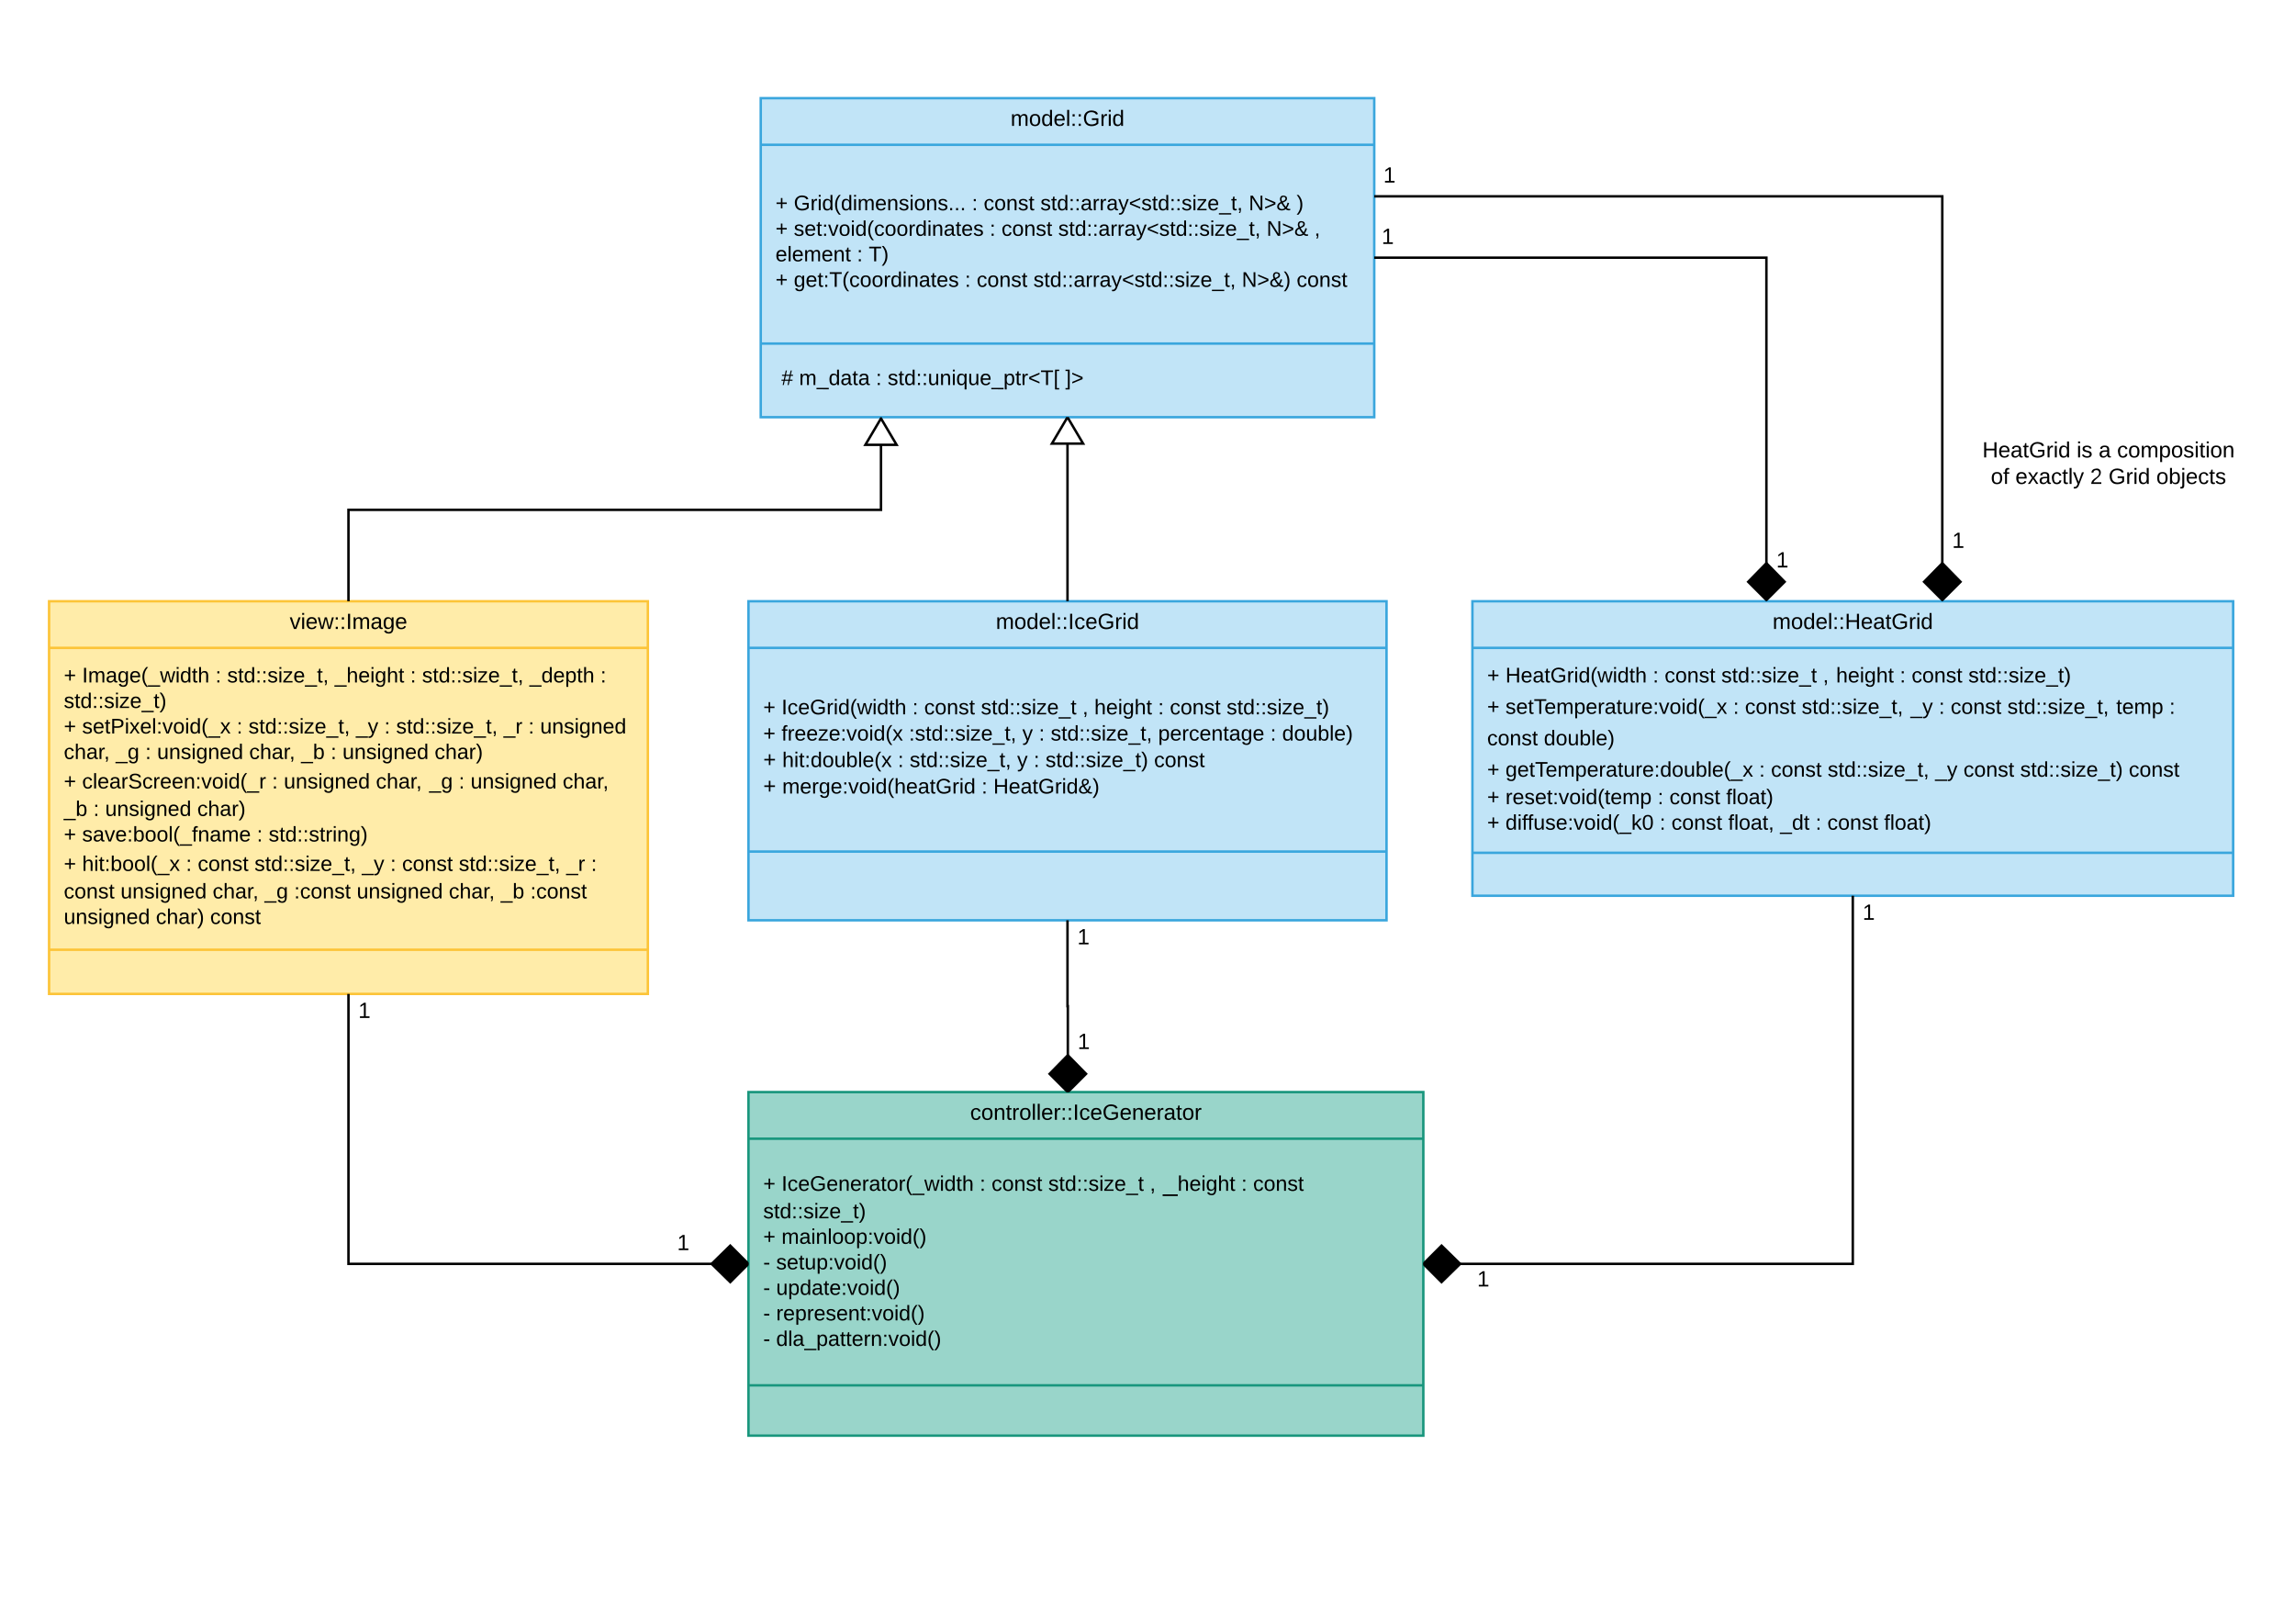 <svg xmlns="http://www.w3.org/2000/svg" xmlns:xlink="http://www.w3.org/1999/xlink" width="1870.4" height="1323.2"><g transform="translate(0 0)"><path d="M1598.4 350h240v60h-240z" fill="none"/><use xlink:href="#a" transform="matrix(1,0,0,1,1598.4,350) translate(17.175 22.8)"/><use xlink:href="#b" transform="matrix(1,0,0,1,1598.4,350) translate(94.025 22.8)"/><use xlink:href="#c" transform="matrix(1,0,0,1,1598.4,350) translate(111.975 22.8)"/><use xlink:href="#d" transform="matrix(1,0,0,1,1598.4,350) translate(126.975 22.8)"/><use xlink:href="#e" transform="matrix(1,0,0,1,1598.4,350) translate(24.1 44.4)"/><use xlink:href="#f" transform="matrix(1,0,0,1,1598.4,350) translate(44.1 44.4)"/><use xlink:href="#g" transform="matrix(1,0,0,1,1598.4,350) translate(105.05 44.4)"/><use xlink:href="#h" transform="matrix(1,0,0,1,1598.4,350) translate(120.05 44.4)"/><use xlink:href="#i" transform="matrix(1,0,0,1,1598.4,350) translate(158.95 44.4)"/><path d="M610 490h520v260H610z" stroke="#3aa6dd" stroke-width="2" fill="#c1e4f7"/><path d="M610 528h520M610 694h520" stroke="#3aa6dd" stroke-width="2" fill="none"/><use xlink:href="#j" transform="matrix(1,0,0,1,618,490) translate(193.6 22.6)"/><use xlink:href="#k" transform="matrix(1,0,0,1,622,535.6) translate(0 46.567)"/><use xlink:href="#l" transform="matrix(1,0,0,1,622,535.6) translate(14.926 46.567)"/><use xlink:href="#m" transform="matrix(1,0,0,1,622,535.6) translate(121.574 46.567)"/><use xlink:href="#n" transform="matrix(1,0,0,1,622,535.6) translate(131.204 46.567)"/><use xlink:href="#o" transform="matrix(1,0,0,1,622,535.6) translate(177.426 46.567)"/><use xlink:href="#p" transform="matrix(1,0,0,1,622,535.6) translate(260.193 46.567)"/><use xlink:href="#q" transform="matrix(1,0,0,1,622,535.6) translate(269.822 46.567)"/><use xlink:href="#m" transform="matrix(1,0,0,1,622,535.6) translate(321.774 46.567)"/><use xlink:href="#r" transform="matrix(1,0,0,1,622,535.6) translate(331.404 46.567)"/><use xlink:href="#s" transform="matrix(1,0,0,1,622,535.6) translate(377.626 46.567)"/><use xlink:href="#k" transform="matrix(1,0,0,1,622,535.6) translate(0 67.9)"/><use xlink:href="#t" transform="matrix(1,0,0,1,622,535.6) translate(14.926 67.9)"/><use xlink:href="#u" transform="matrix(1,0,0,1,622,535.6) translate(118.781 67.9)"/><use xlink:href="#v" transform="matrix(1,0,0,1,622,535.6) translate(211.178 67.9)"/><use xlink:href="#m" transform="matrix(1,0,0,1,622,535.6) translate(224.659 67.9)"/><use xlink:href="#w" transform="matrix(1,0,0,1,622,535.6) translate(234.289 67.9)"/><use xlink:href="#x" transform="matrix(1,0,0,1,622,535.6) translate(321.87 67.9)"/><use xlink:href="#m" transform="matrix(1,0,0,1,622,535.6) translate(413.304 67.9)"/><use xlink:href="#y" transform="matrix(1,0,0,1,622,535.6) translate(422.933 67.9)"/><use xlink:href="#z" transform="matrix(1,0,0,1,622,535.6) translate(0 89.5)"/><use xlink:href="#A" transform="matrix(1,0,0,1,622,535.6) translate(15.5 89.5)"/><use xlink:href="#m" transform="matrix(1,0,0,1,622,535.6) translate(109.726 89.5)"/><use xlink:href="#w" transform="matrix(1,0,0,1,622,535.6) translate(119.356 89.5)"/><use xlink:href="#v" transform="matrix(1,0,0,1,622,535.6) translate(206.937 89.5)"/><use xlink:href="#m" transform="matrix(1,0,0,1,622,535.6) translate(220.419 89.5)"/><use xlink:href="#B" transform="matrix(1,0,0,1,622,535.6) translate(230.048 89.5)"/><use xlink:href="#C" transform="matrix(1,0,0,1,622,535.6) translate(318.544 89.5)"/><use xlink:href="#z" transform="matrix(1,0,0,1,622,535.6) translate(0 111.1)"/><use xlink:href="#D" transform="matrix(1,0,0,1,622,535.6) translate(15.5 111.1)"/><use xlink:href="#m" transform="matrix(1,0,0,1,622,535.6) translate(177.952 111.1)"/><use xlink:href="#E" transform="matrix(1,0,0,1,622,535.6) translate(187.581 111.1)"/><use xlink:href="#F" transform="matrix(1,0,0,1,622,702.236) translate(0 25.4)"/><path d="M620 80h500v260H620z" stroke="#3aa6dd" stroke-width="2" fill="#c1e4f7"/><path d="M620 118h500M620 280h500" stroke="#3aa6dd" stroke-width="2" fill="none"/><use xlink:href="#G" transform="matrix(1,0,0,1,628,80) translate(195.6 22.6)"/><use xlink:href="#k" transform="matrix(1,0,0,1,632,125.6) translate(0 45.767)"/><use xlink:href="#H" transform="matrix(1,0,0,1,632,125.6) translate(14.926 45.767)"/><use xlink:href="#m" transform="matrix(1,0,0,1,632,125.6) translate(160.044 45.767)"/><use xlink:href="#n" transform="matrix(1,0,0,1,632,125.6) translate(169.674 45.767)"/><use xlink:href="#I" transform="matrix(1,0,0,1,632,125.6) translate(215.896 45.767)"/><use xlink:href="#J" transform="matrix(1,0,0,1,632,125.6) translate(385.715 45.767)"/><use xlink:href="#K" transform="matrix(1,0,0,1,632,125.6) translate(424.667 45.767)"/><use xlink:href="#k" transform="matrix(1,0,0,1,632,125.6) translate(0 66.567)"/><use xlink:href="#L" transform="matrix(1,0,0,1,632,125.6) translate(14.926 66.567)"/><use xlink:href="#m" transform="matrix(1,0,0,1,632,125.6) translate(174.585 66.567)"/><use xlink:href="#n" transform="matrix(1,0,0,1,632,125.6) translate(184.215 66.567)"/><use xlink:href="#I" transform="matrix(1,0,0,1,632,125.6) translate(230.437 66.567)"/><use xlink:href="#J" transform="matrix(1,0,0,1,632,125.6) translate(400.256 66.567)"/><use xlink:href="#M" transform="matrix(1,0,0,1,632,125.6) translate(439.207 66.567)"/><use xlink:href="#N" transform="matrix(1,0,0,1,632,125.6) translate(0 87.367)"/><use xlink:href="#m" transform="matrix(1,0,0,1,632,125.6) translate(66.348 87.367)"/><use xlink:href="#O" transform="matrix(1,0,0,1,632,125.6) translate(75.978 87.367)"/><use xlink:href="#k" transform="matrix(1,0,0,1,632,125.6) translate(0 108.167)"/><use xlink:href="#P" transform="matrix(1,0,0,1,632,125.6) translate(14.926 108.167)"/><use xlink:href="#m" transform="matrix(1,0,0,1,632,125.6) translate(154.363 108.167)"/><use xlink:href="#n" transform="matrix(1,0,0,1,632,125.6) translate(163.993 108.167)"/><use xlink:href="#I" transform="matrix(1,0,0,1,632,125.6) translate(210.215 108.167)"/><use xlink:href="#Q" transform="matrix(1,0,0,1,632,125.6) translate(380.033 108.167)"/><use xlink:href="#R" transform="matrix(1,0,0,1,632,125.6) translate(424.715 108.167)"/><g><use xlink:href="#S" transform="matrix(1,0,0,1,632,287.821) translate(0 25.967)"/><use xlink:href="#T" transform="matrix(1,0,0,1,632,287.821) translate(4.815 25.967)"/><use xlink:href="#U" transform="matrix(1,0,0,1,632,287.821) translate(19.259 25.967)"/><use xlink:href="#m" transform="matrix(1,0,0,1,632,287.821) translate(81.804 25.967)"/><use xlink:href="#V" transform="matrix(1,0,0,1,632,287.821) translate(91.433 25.967)"/><use xlink:href="#W" transform="matrix(1,0,0,1,632,287.821) translate(236.215 25.967)"/></g><path d="M1200 490h620v240h-620z" stroke="#3aa6dd" stroke-width="2" fill="#c1e4f7"/><path d="M1200 528h620m-620 167h620" stroke="#3aa6dd" stroke-width="2" fill="none"/><g><use xlink:href="#X" transform="matrix(1,0,0,1,1208,490) translate(236.625 22.6)"/></g><g><use xlink:href="#k" transform="matrix(1,0,0,1,1212,535.6) translate(0 20.567)"/><use xlink:href="#Y" transform="matrix(1,0,0,1,1212,535.6) translate(14.926 20.567)"/><use xlink:href="#m" transform="matrix(1,0,0,1,1212,535.6) translate(135.007 20.567)"/><use xlink:href="#n" transform="matrix(1,0,0,1,1212,535.6) translate(144.637 20.567)"/><use xlink:href="#o" transform="matrix(1,0,0,1,1212,535.6) translate(190.859 20.567)"/><use xlink:href="#Z" transform="matrix(1,0,0,1,1212,535.6) translate(273.626 20.567)"/><use xlink:href="#aa" transform="matrix(1,0,0,1,1212,535.6) translate(284.367 20.567)"/><use xlink:href="#m" transform="matrix(1,0,0,1,1212,535.6) translate(336.319 20.567)"/><use xlink:href="#n" transform="matrix(1,0,0,1,1212,535.6) translate(345.948 20.567)"/><use xlink:href="#s" transform="matrix(1,0,0,1,1212,535.6) translate(392.17 20.567)"/><use xlink:href="#k" transform="matrix(1,0,0,1,1212,535.6) translate(0 46.167)"/><use xlink:href="#ab" transform="matrix(1,0,0,1,1212,535.6) translate(14.926 46.167)"/><use xlink:href="#m" transform="matrix(1,0,0,1,1212,535.6) translate(200.489 46.167)"/><use xlink:href="#n" transform="matrix(1,0,0,1,1212,535.6) translate(210.119 46.167)"/><use xlink:href="#ac" transform="matrix(1,0,0,1,1212,535.6) translate(256.341 46.167)"/><use xlink:href="#ad" transform="matrix(1,0,0,1,1212,535.6) translate(345.033 46.167)"/><use xlink:href="#m" transform="matrix(1,0,0,1,1212,535.6) translate(368.144 46.167)"/><use xlink:href="#n" transform="matrix(1,0,0,1,1212,535.6) translate(377.774 46.167)"/><use xlink:href="#ac" transform="matrix(1,0,0,1,1212,535.6) translate(423.996 46.167)"/><use xlink:href="#ae" transform="matrix(1,0,0,1,1212,535.6) translate(512.689 46.167)"/><use xlink:href="#af" transform="matrix(1,0,0,1,1212,535.6) translate(555.974 46.167)"/><use xlink:href="#n" transform="matrix(1,0,0,1,1212,535.6) translate(0 71.767)"/><use xlink:href="#ag" transform="matrix(1,0,0,1,1212,535.6) translate(46.222 71.767)"/><use xlink:href="#k" transform="matrix(1,0,0,1,1212,535.6) translate(0 97.367)"/><use xlink:href="#ah" transform="matrix(1,0,0,1,1212,535.6) translate(14.926 97.367)"/><use xlink:href="#m" transform="matrix(1,0,0,1,1212,535.6) translate(221.674 97.367)"/><use xlink:href="#n" transform="matrix(1,0,0,1,1212,535.6) translate(231.304 97.367)"/><use xlink:href="#w" transform="matrix(1,0,0,1,1212,535.6) translate(277.526 97.367)"/><use xlink:href="#ai" transform="matrix(1,0,0,1,1212,535.6) translate(365.107 97.367)"/><use xlink:href="#n" transform="matrix(1,0,0,1,1212,535.6) translate(388.219 97.367)"/><use xlink:href="#B" transform="matrix(1,0,0,1,1212,535.6) translate(434.441 97.367)"/><use xlink:href="#aj" transform="matrix(1,0,0,1,1212,535.6) translate(522.937 97.367)"/><use xlink:href="#k" transform="matrix(1,0,0,1,1212,535.6) translate(0 119.767)"/><use xlink:href="#ak" transform="matrix(1,0,0,1,1212,535.6) translate(14.926 119.767)"/><use xlink:href="#m" transform="matrix(1,0,0,1,1212,535.6) translate(138.956 119.767)"/><use xlink:href="#n" transform="matrix(1,0,0,1,1212,535.6) translate(148.585 119.767)"/><use xlink:href="#al" transform="matrix(1,0,0,1,1212,535.6) translate(194.807 119.767)"/><use xlink:href="#k" transform="matrix(1,0,0,1,1212,535.6) translate(0 140.567)"/><use xlink:href="#am" transform="matrix(1,0,0,1,1212,535.6) translate(14.926 140.567)"/><use xlink:href="#m" transform="matrix(1,0,0,1,1212,535.6) translate(140.593 140.567)"/><use xlink:href="#n" transform="matrix(1,0,0,1,1212,535.6) translate(150.222 140.567)"/><use xlink:href="#an" transform="matrix(1,0,0,1,1212,535.6) translate(196.444 140.567)"/><use xlink:href="#ao" transform="matrix(1,0,0,1,1212,535.6) translate(238.767 140.567)"/><use xlink:href="#m" transform="matrix(1,0,0,1,1212,535.6) translate(267.656 140.567)"/><use xlink:href="#n" transform="matrix(1,0,0,1,1212,535.6) translate(277.285 140.567)"/><use xlink:href="#ap" transform="matrix(1,0,0,1,1212,535.6) translate(323.507 140.567)"/></g><g><use xlink:href="#F" transform="matrix(1,0,0,1,1212,702.528) translate(0 15.4)"/></g><path d="M40 490h488v320H40z" stroke="#fcc438" stroke-width="2" fill="#ffeca9"/><path d="M40 528h488M40 774h488" stroke="#fcc438" stroke-width="2" fill="none"/><g><use xlink:href="#aq" transform="matrix(1,0,0,1,48,490) translate(188.075 22.6)"/></g><g><use xlink:href="#k" transform="matrix(1,0,0,1,52,535.6) translate(0 20.567)"/><use xlink:href="#ar" transform="matrix(1,0,0,1,52,535.6) translate(14.926 20.567)"/><use xlink:href="#m" transform="matrix(1,0,0,1,52,535.6) translate(123.548 20.567)"/><use xlink:href="#w" transform="matrix(1,0,0,1,52,535.6) translate(133.178 20.567)"/><use xlink:href="#as" transform="matrix(1,0,0,1,52,535.6) translate(220.759 20.567)"/><use xlink:href="#m" transform="matrix(1,0,0,1,52,535.6) translate(282.341 20.567)"/><use xlink:href="#w" transform="matrix(1,0,0,1,52,535.6) translate(291.97 20.567)"/><use xlink:href="#at" transform="matrix(1,0,0,1,52,535.6) translate(379.552 20.567)"/><use xlink:href="#af" transform="matrix(1,0,0,1,52,535.6) translate(437.33 20.567)"/><use xlink:href="#s" transform="matrix(1,0,0,1,52,535.6) translate(0 41.367)"/><use xlink:href="#k" transform="matrix(1,0,0,1,52,535.6) translate(0 62.167)"/><use xlink:href="#au" transform="matrix(1,0,0,1,52,535.6) translate(14.926 62.167)"/><use xlink:href="#m" transform="matrix(1,0,0,1,52,535.6) translate(140.881 62.167)"/><use xlink:href="#w" transform="matrix(1,0,0,1,52,535.6) translate(150.511 62.167)"/><use xlink:href="#ai" transform="matrix(1,0,0,1,52,535.6) translate(238.093 62.167)"/><use xlink:href="#m" transform="matrix(1,0,0,1,52,535.6) translate(261.204 62.167)"/><use xlink:href="#w" transform="matrix(1,0,0,1,52,535.6) translate(270.833 62.167)"/><use xlink:href="#av" transform="matrix(1,0,0,1,52,535.6) translate(358.415 62.167)"/><use xlink:href="#m" transform="matrix(1,0,0,1,52,535.6) translate(378.589 62.167)"/><use xlink:href="#aw" transform="matrix(1,0,0,1,52,535.6) translate(388.219 62.167)"/><use xlink:href="#ax" transform="matrix(1,0,0,1,52,535.6) translate(0 82.967)"/><use xlink:href="#ay" transform="matrix(1,0,0,1,52,535.6) translate(42.322 82.967)"/><use xlink:href="#m" transform="matrix(1,0,0,1,52,535.6) translate(66.396 82.967)"/><use xlink:href="#az" transform="matrix(1,0,0,1,52,535.6) translate(76.026 82.967)"/><use xlink:href="#ax" transform="matrix(1,0,0,1,52,535.6) translate(151.089 82.967)"/><use xlink:href="#aA" transform="matrix(1,0,0,1,52,535.6) translate(193.411 82.967)"/><use xlink:href="#m" transform="matrix(1,0,0,1,52,535.6) translate(217.485 82.967)"/><use xlink:href="#az" transform="matrix(1,0,0,1,52,535.6) translate(227.115 82.967)"/><use xlink:href="#aB" transform="matrix(1,0,0,1,52,535.6) translate(302.178 82.967)"/><use xlink:href="#k" transform="matrix(1,0,0,1,52,535.6) translate(0 106.967)"/><use xlink:href="#aC" transform="matrix(1,0,0,1,52,535.6) translate(14.926 106.967)"/><use xlink:href="#m" transform="matrix(1,0,0,1,52,535.6) translate(169.674 106.967)"/><use xlink:href="#az" transform="matrix(1,0,0,1,52,535.6) translate(179.304 106.967)"/><use xlink:href="#aD" transform="matrix(1,0,0,1,52,535.6) translate(254.367 106.967)"/><use xlink:href="#aE" transform="matrix(1,0,0,1,52,535.6) translate(297.8 106.967)"/><use xlink:href="#m" transform="matrix(1,0,0,1,52,535.6) translate(321.874 106.967)"/><use xlink:href="#az" transform="matrix(1,0,0,1,52,535.6) translate(331.504 106.967)"/><use xlink:href="#aF" transform="matrix(1,0,0,1,52,535.6) translate(406.567 106.967)"/><use xlink:href="#aG" transform="matrix(1,0,0,1,52,535.6) translate(0 129.367)"/><use xlink:href="#m" transform="matrix(1,0,0,1,52,535.6) translate(24.074 129.367)"/><use xlink:href="#az" transform="matrix(1,0,0,1,52,535.6) translate(33.704 129.367)"/><use xlink:href="#aB" transform="matrix(1,0,0,1,52,535.6) translate(108.767 129.367)"/><use xlink:href="#k" transform="matrix(1,0,0,1,52,535.6) translate(0 150.167)"/><use xlink:href="#aH" transform="matrix(1,0,0,1,52,535.6) translate(14.926 150.167)"/><use xlink:href="#m" transform="matrix(1,0,0,1,52,535.6) translate(157.3 150.167)"/><use xlink:href="#aI" transform="matrix(1,0,0,1,52,535.6) translate(166.93 150.167)"/><use xlink:href="#k" transform="matrix(1,0,0,1,52,535.6) translate(0 174.167)"/><use xlink:href="#aJ" transform="matrix(1,0,0,1,52,535.6) translate(14.926 174.167)"/><use xlink:href="#m" transform="matrix(1,0,0,1,52,535.6) translate(99.522 174.167)"/><use xlink:href="#n" transform="matrix(1,0,0,1,52,535.6) translate(109.152 174.167)"/><use xlink:href="#w" transform="matrix(1,0,0,1,52,535.6) translate(155.374 174.167)"/><use xlink:href="#ai" transform="matrix(1,0,0,1,52,535.6) translate(242.956 174.167)"/><use xlink:href="#m" transform="matrix(1,0,0,1,52,535.6) translate(266.067 174.167)"/><use xlink:href="#n" transform="matrix(1,0,0,1,52,535.6) translate(275.696 174.167)"/><use xlink:href="#w" transform="matrix(1,0,0,1,52,535.6) translate(321.919 174.167)"/><use xlink:href="#av" transform="matrix(1,0,0,1,52,535.6) translate(409.5 174.167)"/><use xlink:href="#aK" transform="matrix(1,0,0,1,52,535.6) translate(429.674 174.167)"/><use xlink:href="#r" transform="matrix(1,0,0,1,52,535.6) translate(0 196.567)"/><use xlink:href="#az" transform="matrix(1,0,0,1,52,535.6) translate(46.222 196.567)"/><use xlink:href="#ax" transform="matrix(1,0,0,1,52,535.6) translate(121.285 196.567)"/><use xlink:href="#ay" transform="matrix(1,0,0,1,52,535.6) translate(163.607 196.567)"/><use xlink:href="#aL" transform="matrix(1,0,0,1,52,535.6) translate(187.681 196.567)"/><use xlink:href="#az" transform="matrix(1,0,0,1,52,535.6) translate(238.719 196.567)"/><use xlink:href="#ax" transform="matrix(1,0,0,1,52,535.6) translate(313.781 196.567)"/><use xlink:href="#aA" transform="matrix(1,0,0,1,52,535.6) translate(356.104 196.567)"/><use xlink:href="#aM" transform="matrix(1,0,0,1,52,535.6) translate(380.178 196.567)"/><use xlink:href="#az" transform="matrix(1,0,0,1,52,535.6) translate(0 217.367)"/><use xlink:href="#aN" transform="matrix(1,0,0,1,52,535.6) translate(75.063 217.367)"/><use xlink:href="#R" transform="matrix(1,0,0,1,52,535.6) translate(119.263 217.367)"/></g><g><use xlink:href="#F" transform="matrix(1,0,0,1,52,782.12) translate(0 15.4)"/></g><path d="M284 490v-74.5h434V341" stroke="#000" stroke-width="2" fill="none"/><path d="M730.73 362.52h-25.46L718 341z" fill="#fff"/><path d="M732.48 363.52h-28.96l13.9-23.52h1.15zm-25.45-2h21.94L718 342.96z"/><path d="M870 490V340" stroke="#000" stroke-width="2" fill="none"/><path d="M882.73 361.52h-25.46L870 340z" fill="#fff"/><path d="M884.48 362.52h-28.96L868.84 340h2.32zm-25.45-2h21.94L870 341.96z"/><path d="M1120 210h319.6v279" stroke="#000" stroke-width="2" fill="none"/><path d="M1454.46 474.15L1439.6 489l-14.83-14.85L1439.6 459z"/><path d="M1455.87 474.16L1440.03 490h-.83l-15.84-15.84 16.25-16.6zm-29.7-.02l13.44 13.45 13.46-13.46-13.45-13.7z"/><g><use xlink:href="#aO" transform="matrix(1,0,0,1,1126,184.4) translate(0 14.4)"/></g><g><use xlink:href="#aO" transform="matrix(1,0,0,1,1447.615,448.038) translate(0 14.4)"/></g><path d="M1120 160h462.95v329" stroke="#000" stroke-width="2" fill="none"/><path d="M1597.8 474.15L1582.95 489l-14.85-14.85 14.85-15.15z"/><path d="M1599.2 474.16L1583.37 490h-.82l-15.85-15.84 16.25-16.6zm-29.7-.02l13.45 13.45 13.44-13.46-13.45-13.7z"/><g><use xlink:href="#aO" transform="matrix(1,0,0,1,1127.407,134.4) translate(0 14.4)"/></g><g><use xlink:href="#aO" transform="matrix(1,0,0,1,1590.951,432.125) translate(0 14.4)"/></g><path d="M610 890h550v280H610z" stroke="#19967d" stroke-width="2" fill="#99d5ca"/><path d="M610 928h550m-550 201h550" stroke="#19967d" stroke-width="2" fill="none"/><g><use xlink:href="#aP" transform="matrix(1,0,0,1,618,890) translate(172.65 22.6)"/></g><g><use xlink:href="#k" transform="matrix(1,0,0,1,622,935.6) translate(0 34.867)"/><use xlink:href="#aQ" transform="matrix(1,0,0,1,622,935.6) translate(14.926 34.867)"/><use xlink:href="#m" transform="matrix(1,0,0,1,622,935.6) translate(176.463 34.867)"/><use xlink:href="#n" transform="matrix(1,0,0,1,622,935.6) translate(186.093 34.867)"/><use xlink:href="#o" transform="matrix(1,0,0,1,622,935.6) translate(232.315 34.867)"/><use xlink:href="#aR" transform="matrix(1,0,0,1,622,935.6) translate(315.081 34.867)"/><use xlink:href="#aS" transform="matrix(1,0,0,1,622,935.6) translate(325.822 34.867)"/><use xlink:href="#m" transform="matrix(1,0,0,1,622,935.6) translate(389.626 34.867)"/><use xlink:href="#aT" transform="matrix(1,0,0,1,622,935.6) translate(399.256 34.867)"/><use xlink:href="#s" transform="matrix(1,0,0,1,622,935.6) translate(0 57.267)"/><use xlink:href="#k" transform="matrix(1,0,0,1,622,935.6) translate(0 78.067)"/><use xlink:href="#aU" transform="matrix(1,0,0,1,622,935.6) translate(14.926 78.067)"/><use xlink:href="#aV" transform="matrix(1,0,0,1,622,935.6) translate(0 98.867)"/><use xlink:href="#aW" transform="matrix(1,0,0,1,622,935.6) translate(10.544 98.867)"/><use xlink:href="#aV" transform="matrix(1,0,0,1,622,935.6) translate(0 119.667)"/><use xlink:href="#aX" transform="matrix(1,0,0,1,622,935.6) translate(10.544 119.667)"/><use xlink:href="#aV" transform="matrix(1,0,0,1,622,935.6) translate(0 140.467)"/><use xlink:href="#aY" transform="matrix(1,0,0,1,622,935.6) translate(10.544 140.467)"/><use xlink:href="#aV" transform="matrix(1,0,0,1,622,935.6) translate(0 161.267)"/><use xlink:href="#aZ" transform="matrix(1,0,0,1,622,935.6) translate(10.544 161.267)"/></g><g><use xlink:href="#F" transform="matrix(1,0,0,1,622,1136.874) translate(0 18.4)"/></g><path d="M870 750v70h.27v70" stroke="#000" stroke-width="2" fill="none"/><path d="M885.12 875.15L870.27 890l-14.85-14.85L870.27 860z"/><path d="M886.52 875.16L871.68 890h-2.83L854 875.16l16.27-16.6zm-29.7-.02l13.45 13.45 13.44-13.46-13.43-13.7z"/><g><use xlink:href="#aO" transform="matrix(1,0,0,1,878,755.2) translate(0 14.4)"/></g><g><use xlink:href="#aO" transform="matrix(1,0,0,1,878.268,840.481) translate(0 14.4)"/></g><path d="M1510 730v300h-350" stroke="#000" stroke-width="2" fill="none"/><path d="M1190 1030l-15.15 14.85L1160 1030l14.85-14.85z"/><path d="M1191.43 1030l-16.6 16.26-14.83-14.85v-2.8l14.84-14.86zm-30.02 0l13.46 13.44 13.7-13.44-13.7-13.44z"/><g><use xlink:href="#aO" transform="matrix(1,0,0,1,1518,735.2) translate(0 14.4)"/></g><g><use xlink:href="#aO" transform="matrix(1,0,0,1,1203.847,1034) translate(0 14.4)"/></g><path d="M284 810v220h326" stroke="#000" stroke-width="2" fill="none"/><path d="M610 1030l-14.85 14.85L580 1030l15.15-14.85z"/><path d="M610 1028.6v2.8l-14.84 14.86-16.6-16.26 16.6-16.26zm-28.57 1.4l13.7 13.44L608.6 1030l-13.46-13.44z"/><g><use xlink:href="#aO" transform="matrix(1,0,0,1,551.843,1004.4) translate(0 14.4)"/></g><g><use xlink:href="#aO" transform="matrix(1,0,0,1,292,815.2) translate(0 14.4)"/></g><defs><path d="M197 0v-115H63V0H30v-248h33v105h134v-105h34V0h-34" id="ba"/><path d="M100-194c63 0 86 42 84 106H49c0 40 14 67 53 68 26 1 43-12 49-29l28 8c-11 28-37 45-77 45C44 4 14-33 15-96c1-61 26-98 85-98zm52 81c6-60-76-77-97-28-3 7-6 17-6 28h103" id="bb"/><path d="M141-36C126-15 110 5 73 4 37 3 15-17 15-53c-1-64 63-63 125-63 3-35-9-54-41-54-24 1-41 7-42 31l-33-3c5-37 33-52 76-52 45 0 72 20 72 64v82c-1 20 7 32 28 27v20c-31 9-61-2-59-35zM48-53c0 20 12 33 32 33 41-3 63-29 60-74-43 2-92-5-92 41" id="bc"/><path d="M59-47c-2 24 18 29 38 22v24C64 9 27 4 27-40v-127H5v-23h24l9-43h21v43h35v23H59v120" id="bd"/><path d="M143 4C61 4 22-44 18-125c-5-107 100-154 193-111 17 8 29 25 37 43l-32 9c-13-25-37-40-76-40-61 0-88 39-88 99 0 61 29 100 91 101 35 0 62-11 79-27v-45h-74v-28h105v86C228-13 192 4 143 4" id="be"/><path d="M114-163C36-179 61-72 57 0H25l-1-190h30c1 12-1 29 2 39 6-27 23-49 58-41v29" id="bf"/><path d="M24-231v-30h32v30H24zM24 0v-190h32V0H24" id="bg"/><path d="M85-194c31 0 48 13 60 33l-1-100h32l1 261h-30c-2-10 0-23-3-31C134-8 116 4 85 4 32 4 16-35 15-94c0-66 23-100 70-100zm9 24c-40 0-46 34-46 75 0 40 6 74 45 74 42 0 51-32 51-76 0-42-9-74-50-73" id="bh"/><g id="a"><use transform="matrix(0.05,0,0,0.05,0,0)" xlink:href="#ba"/><use transform="matrix(0.05,0,0,0.05,12.95,0)" xlink:href="#bb"/><use transform="matrix(0.05,0,0,0.05,22.95,0)" xlink:href="#bc"/><use transform="matrix(0.05,0,0,0.05,32.95,0)" xlink:href="#bd"/><use transform="matrix(0.05,0,0,0.05,37.95,0)" xlink:href="#be"/><use transform="matrix(0.05,0,0,0.05,51.95,0)" xlink:href="#bf"/><use transform="matrix(0.05,0,0,0.05,57.9,0)" xlink:href="#bg"/><use transform="matrix(0.05,0,0,0.05,61.85,0)" xlink:href="#bh"/></g><path d="M135-143c-3-34-86-38-87 0 15 53 115 12 119 90S17 21 10-45l28-5c4 36 97 45 98 0-10-56-113-15-118-90-4-57 82-63 122-42 12 7 21 19 24 35" id="bi"/><g id="b"><use transform="matrix(0.05,0,0,0.05,0,0)" xlink:href="#bg"/><use transform="matrix(0.05,0,0,0.05,3.95,0)" xlink:href="#bi"/></g><use transform="matrix(0.05,0,0,0.05,0,0)" xlink:href="#bc" id="c"/><path d="M96-169c-40 0-48 33-48 73s9 75 48 75c24 0 41-14 43-38l32 2c-6 37-31 61-74 61-59 0-76-41-82-99-10-93 101-131 147-64 4 7 5 14 7 22l-32 3c-4-21-16-35-41-35" id="bj"/><path d="M100-194c62-1 85 37 85 99 1 63-27 99-86 99S16-35 15-95c0-66 28-99 85-99zM99-20c44 1 53-31 53-75 0-43-8-75-51-75s-53 32-53 75 10 74 51 75" id="bk"/><path d="M210-169c-67 3-38 105-44 169h-31v-121c0-29-5-50-35-48C34-165 62-65 56 0H25l-1-190h30c1 10-1 24 2 32 10-44 99-50 107 0 11-21 27-35 58-36 85-2 47 119 55 194h-31v-121c0-29-5-49-35-48" id="bl"/><path d="M115-194c55 1 70 41 70 98S169 2 115 4C84 4 66-9 55-30l1 105H24l-1-265h31l2 30c10-21 28-34 59-34zm-8 174c40 0 45-34 45-75s-6-73-45-74c-42 0-51 32-51 76 0 43 10 73 51 73" id="bm"/><path d="M117-194c89-4 53 116 60 194h-32v-121c0-31-8-49-39-48C34-167 62-67 57 0H25l-1-190h30c1 10-1 24 2 32 11-22 29-35 61-36" id="bn"/><g id="d"><use transform="matrix(0.05,0,0,0.05,0,0)" xlink:href="#bj"/><use transform="matrix(0.05,0,0,0.05,9,0)" xlink:href="#bk"/><use transform="matrix(0.05,0,0,0.05,19,0)" xlink:href="#bl"/><use transform="matrix(0.05,0,0,0.05,33.95,0)" xlink:href="#bm"/><use transform="matrix(0.05,0,0,0.05,43.95,0)" xlink:href="#bk"/><use transform="matrix(0.05,0,0,0.05,53.95,0)" xlink:href="#bi"/><use transform="matrix(0.05,0,0,0.05,62.95,0)" xlink:href="#bg"/><use transform="matrix(0.05,0,0,0.05,66.9,0)" xlink:href="#bd"/><use transform="matrix(0.05,0,0,0.05,71.9,0)" xlink:href="#bg"/><use transform="matrix(0.05,0,0,0.05,75.85,0)" xlink:href="#bk"/><use transform="matrix(0.05,0,0,0.05,85.85,0)" xlink:href="#bn"/></g><path d="M101-234c-31-9-42 10-38 44h38v23H63V0H32v-167H5v-23h27c-7-52 17-82 69-68v24" id="bo"/><g id="e"><use transform="matrix(0.05,0,0,0.05,0,0)" xlink:href="#bk"/><use transform="matrix(0.05,0,0,0.05,10,0)" xlink:href="#bo"/></g><path d="M141 0L90-78 38 0H4l68-98-65-92h35l48 74 47-74h35l-64 92 68 98h-35" id="bp"/><path d="M24 0v-261h32V0H24" id="bq"/><path d="M179-190L93 31C79 59 56 82 12 73V49c39 6 53-20 64-50L1-190h34L92-34l54-156h33" id="br"/><g id="f"><use transform="matrix(0.05,0,0,0.05,0,0)" xlink:href="#bb"/><use transform="matrix(0.05,0,0,0.05,10,0)" xlink:href="#bp"/><use transform="matrix(0.05,0,0,0.05,19,0)" xlink:href="#bc"/><use transform="matrix(0.05,0,0,0.05,29,0)" xlink:href="#bj"/><use transform="matrix(0.05,0,0,0.05,38,0)" xlink:href="#bd"/><use transform="matrix(0.05,0,0,0.05,43,0)" xlink:href="#bq"/><use transform="matrix(0.05,0,0,0.05,46.95,0)" xlink:href="#br"/></g><path d="M101-251c82-7 93 87 43 132L82-64C71-53 59-42 53-27h129V0H18c2-99 128-94 128-182 0-28-16-43-45-43s-46 15-49 41l-32-3c6-41 34-60 81-64" id="bs"/><use transform="matrix(0.05,0,0,0.05,0,0)" xlink:href="#bs" id="g"/><g id="h"><use transform="matrix(0.05,0,0,0.05,0,0)" xlink:href="#be"/><use transform="matrix(0.05,0,0,0.05,14,0)" xlink:href="#bf"/><use transform="matrix(0.05,0,0,0.05,19.95,0)" xlink:href="#bg"/><use transform="matrix(0.05,0,0,0.05,23.9,0)" xlink:href="#bh"/></g><path d="M115-194c53 0 69 39 70 98 0 66-23 100-70 100C84 3 66-7 56-30L54 0H23l1-261h32v101c10-23 28-34 59-34zm-8 174c40 0 45-34 45-75 0-40-5-75-45-74-42 0-51 32-51 76 0 43 10 73 51 73" id="bt"/><path d="M24-231v-30h32v30H24zM-9 49c24 4 33-6 33-30v-209h32V24c2 40-23 58-65 49V49" id="bu"/><g id="i"><use transform="matrix(0.05,0,0,0.05,0,0)" xlink:href="#bk"/><use transform="matrix(0.05,0,0,0.05,10,0)" xlink:href="#bt"/><use transform="matrix(0.05,0,0,0.05,20,0)" xlink:href="#bu"/><use transform="matrix(0.05,0,0,0.05,23.95,0)" xlink:href="#bb"/><use transform="matrix(0.05,0,0,0.05,33.95,0)" xlink:href="#bj"/><use transform="matrix(0.05,0,0,0.05,42.95,0)" xlink:href="#bd"/><use transform="matrix(0.05,0,0,0.05,47.95,0)" xlink:href="#bi"/></g><path d="M33-154v-36h34v36H33zM33 0v-36h34V0H33" id="bv"/><path d="M33 0v-248h34V0H33" id="bw"/><g id="j"><use transform="matrix(0.05,0,0,0.05,0,0)" xlink:href="#bl"/><use transform="matrix(0.05,0,0,0.05,14.95,0)" xlink:href="#bk"/><use transform="matrix(0.05,0,0,0.05,24.95,0)" xlink:href="#bh"/><use transform="matrix(0.05,0,0,0.05,34.95,0)" xlink:href="#bb"/><use transform="matrix(0.05,0,0,0.05,44.95,0)" xlink:href="#bq"/><use transform="matrix(0.05,0,0,0.05,48.9,0)" xlink:href="#bv"/><use transform="matrix(0.05,0,0,0.05,53.9,0)" xlink:href="#bv"/><use transform="matrix(0.05,0,0,0.05,58.9,0)" xlink:href="#bw"/><use transform="matrix(0.05,0,0,0.05,63.9,0)" xlink:href="#bj"/><use transform="matrix(0.05,0,0,0.05,72.9,0)" xlink:href="#bb"/><use transform="matrix(0.05,0,0,0.05,82.9,0)" xlink:href="#be"/><use transform="matrix(0.05,0,0,0.05,96.9,0)" xlink:href="#bf"/><use transform="matrix(0.05,0,0,0.05,102.85,0)" xlink:href="#bg"/><use transform="matrix(0.05,0,0,0.05,106.8,0)" xlink:href="#bh"/></g><path d="M118-107v75H92v-75H18v-26h74v-75h26v75h74v26h-74" id="bx"/><use transform="matrix(0.048,0,0,0.048,0,0)" xlink:href="#bx" id="k"/><path d="M87 75C49 33 22-17 22-94c0-76 28-126 65-167h31c-38 41-64 92-64 168S80 34 118 75H87" id="by"/><path d="M206 0h-36l-40-164L89 0H53L-1-190h32L70-26l43-164h34l41 164 42-164h31" id="bz"/><path d="M106-169C34-169 62-67 57 0H25v-261h32l-1 103c12-21 28-36 61-36 89 0 53 116 60 194h-32v-121c2-32-8-49-39-48" id="bA"/><g id="l"><use transform="matrix(0.048,0,0,0.048,0,0)" xlink:href="#bw"/><use transform="matrix(0.048,0,0,0.048,4.815,0)" xlink:href="#bj"/><use transform="matrix(0.048,0,0,0.048,13.481,0)" xlink:href="#bb"/><use transform="matrix(0.048,0,0,0.048,23.111,0)" xlink:href="#be"/><use transform="matrix(0.048,0,0,0.048,36.593,0)" xlink:href="#bf"/><use transform="matrix(0.048,0,0,0.048,42.322,0)" xlink:href="#bg"/><use transform="matrix(0.048,0,0,0.048,46.126,0)" xlink:href="#bh"/><use transform="matrix(0.048,0,0,0.048,55.756,0)" xlink:href="#by"/><use transform="matrix(0.048,0,0,0.048,61.485,0)" xlink:href="#bz"/><use transform="matrix(0.048,0,0,0.048,73.956,0)" xlink:href="#bg"/><use transform="matrix(0.048,0,0,0.048,77.759,0)" xlink:href="#bh"/><use transform="matrix(0.048,0,0,0.048,87.389,0)" xlink:href="#bd"/><use transform="matrix(0.048,0,0,0.048,92.204,0)" xlink:href="#bA"/></g><use transform="matrix(0.048,0,0,0.048,0,0)" xlink:href="#bv" id="m"/><g id="n"><use transform="matrix(0.048,0,0,0.048,0,0)" xlink:href="#bj"/><use transform="matrix(0.048,0,0,0.048,8.667,0)" xlink:href="#bk"/><use transform="matrix(0.048,0,0,0.048,18.296,0)" xlink:href="#bn"/><use transform="matrix(0.048,0,0,0.048,27.926,0)" xlink:href="#bi"/><use transform="matrix(0.048,0,0,0.048,36.593,0)" xlink:href="#bd"/></g><path d="M9 0v-24l116-142H16v-24h144v24L44-24h123V0H9" id="bB"/><path d="M-5 72V49h209v23H-5" id="bC"/><g id="o"><use transform="matrix(0.048,0,0,0.048,0,0)" xlink:href="#bi"/><use transform="matrix(0.048,0,0,0.048,8.667,0)" xlink:href="#bd"/><use transform="matrix(0.048,0,0,0.048,13.481,0)" xlink:href="#bh"/><use transform="matrix(0.048,0,0,0.048,23.111,0)" xlink:href="#bv"/><use transform="matrix(0.048,0,0,0.048,27.926,0)" xlink:href="#bv"/><use transform="matrix(0.048,0,0,0.048,32.741,0)" xlink:href="#bi"/><use transform="matrix(0.048,0,0,0.048,41.407,0)" xlink:href="#bg"/><use transform="matrix(0.048,0,0,0.048,45.211,0)" xlink:href="#bB"/><use transform="matrix(0.048,0,0,0.048,53.878,0)" xlink:href="#bb"/><use transform="matrix(0.048,0,0,0.048,63.507,0)" xlink:href="#bC"/><use transform="matrix(0.048,0,0,0.048,73.137,0)" xlink:href="#bd"/></g><path d="M68-38c1 34 0 65-14 84H32c9-13 17-26 17-46H33v-38h35" id="bD"/><use transform="matrix(0.048,0,0,0.048,0,0)" xlink:href="#bD" id="p"/><path d="M177-190C167-65 218 103 67 71c-23-6-38-20-44-43l32-5c15 47 100 32 89-28v-30C133-14 115 1 83 1 29 1 15-40 15-95c0-56 16-97 71-98 29-1 48 16 59 35 1-10 0-23 2-32h30zM94-22c36 0 50-32 50-73 0-42-14-75-50-75-39 0-46 34-46 75s6 73 46 73" id="bE"/><g id="q"><use transform="matrix(0.048,0,0,0.048,0,0)" xlink:href="#bA"/><use transform="matrix(0.048,0,0,0.048,9.63,0)" xlink:href="#bb"/><use transform="matrix(0.048,0,0,0.048,19.259,0)" xlink:href="#bg"/><use transform="matrix(0.048,0,0,0.048,23.063,0)" xlink:href="#bE"/><use transform="matrix(0.048,0,0,0.048,32.693,0)" xlink:href="#bA"/><use transform="matrix(0.048,0,0,0.048,42.322,0)" xlink:href="#bd"/></g><g id="r"><use transform="matrix(0.048,0,0,0.048,0,0)" xlink:href="#bj"/><use transform="matrix(0.048,0,0,0.048,8.667,0)" xlink:href="#bk"/><use transform="matrix(0.048,0,0,0.048,18.296,0)" xlink:href="#bn"/><use transform="matrix(0.048,0,0,0.048,27.926,0)" xlink:href="#bi"/><use transform="matrix(0.048,0,0,0.048,36.593,0)" xlink:href="#bd"/></g><path d="M33-261c38 41 65 92 65 168S71 34 33 75H2C39 34 66-17 66-93S39-220 2-261h31" id="bF"/><g id="s"><use transform="matrix(0.048,0,0,0.048,0,0)" xlink:href="#bi"/><use transform="matrix(0.048,0,0,0.048,8.667,0)" xlink:href="#bd"/><use transform="matrix(0.048,0,0,0.048,13.481,0)" xlink:href="#bh"/><use transform="matrix(0.048,0,0,0.048,23.111,0)" xlink:href="#bv"/><use transform="matrix(0.048,0,0,0.048,27.926,0)" xlink:href="#bv"/><use transform="matrix(0.048,0,0,0.048,32.741,0)" xlink:href="#bi"/><use transform="matrix(0.048,0,0,0.048,41.407,0)" xlink:href="#bg"/><use transform="matrix(0.048,0,0,0.048,45.211,0)" xlink:href="#bB"/><use transform="matrix(0.048,0,0,0.048,53.878,0)" xlink:href="#bb"/><use transform="matrix(0.048,0,0,0.048,63.507,0)" xlink:href="#bC"/><use transform="matrix(0.048,0,0,0.048,73.137,0)" xlink:href="#bd"/><use transform="matrix(0.048,0,0,0.048,77.952,0)" xlink:href="#bF"/></g><path d="M108 0H70L1-190h34L89-25l56-165h34" id="bG"/><g id="t"><use transform="matrix(0.048,0,0,0.048,0,0)" xlink:href="#bo"/><use transform="matrix(0.048,0,0,0.048,4.815,0)" xlink:href="#bf"/><use transform="matrix(0.048,0,0,0.048,10.544,0)" xlink:href="#bb"/><use transform="matrix(0.048,0,0,0.048,20.174,0)" xlink:href="#bb"/><use transform="matrix(0.048,0,0,0.048,29.804,0)" xlink:href="#bB"/><use transform="matrix(0.048,0,0,0.048,38.47,0)" xlink:href="#bb"/><use transform="matrix(0.048,0,0,0.048,48.1,0)" xlink:href="#bv"/><use transform="matrix(0.048,0,0,0.048,52.915,0)" xlink:href="#bG"/><use transform="matrix(0.048,0,0,0.048,61.581,0)" xlink:href="#bk"/><use transform="matrix(0.048,0,0,0.048,71.211,0)" xlink:href="#bg"/><use transform="matrix(0.048,0,0,0.048,75.015,0)" xlink:href="#bh"/><use transform="matrix(0.048,0,0,0.048,84.644,0)" xlink:href="#by"/><use transform="matrix(0.048,0,0,0.048,90.374,0)" xlink:href="#bp"/></g><g id="u"><use transform="matrix(0.048,0,0,0.048,0,0)" xlink:href="#bv"/><use transform="matrix(0.048,0,0,0.048,4.815,0)" xlink:href="#bi"/><use transform="matrix(0.048,0,0,0.048,13.481,0)" xlink:href="#bd"/><use transform="matrix(0.048,0,0,0.048,18.296,0)" xlink:href="#bh"/><use transform="matrix(0.048,0,0,0.048,27.926,0)" xlink:href="#bv"/><use transform="matrix(0.048,0,0,0.048,32.741,0)" xlink:href="#bv"/><use transform="matrix(0.048,0,0,0.048,37.556,0)" xlink:href="#bi"/><use transform="matrix(0.048,0,0,0.048,46.222,0)" xlink:href="#bg"/><use transform="matrix(0.048,0,0,0.048,50.026,0)" xlink:href="#bB"/><use transform="matrix(0.048,0,0,0.048,58.693,0)" xlink:href="#bb"/><use transform="matrix(0.048,0,0,0.048,68.322,0)" xlink:href="#bC"/><use transform="matrix(0.048,0,0,0.048,77.952,0)" xlink:href="#bd"/><use transform="matrix(0.048,0,0,0.048,82.767,0)" xlink:href="#bD"/></g><use transform="matrix(0.048,0,0,0.048,0,0)" xlink:href="#br" id="v"/><g id="w"><use transform="matrix(0.048,0,0,0.048,0,0)" xlink:href="#bi"/><use transform="matrix(0.048,0,0,0.048,8.667,0)" xlink:href="#bd"/><use transform="matrix(0.048,0,0,0.048,13.481,0)" xlink:href="#bh"/><use transform="matrix(0.048,0,0,0.048,23.111,0)" xlink:href="#bv"/><use transform="matrix(0.048,0,0,0.048,27.926,0)" xlink:href="#bv"/><use transform="matrix(0.048,0,0,0.048,32.741,0)" xlink:href="#bi"/><use transform="matrix(0.048,0,0,0.048,41.407,0)" xlink:href="#bg"/><use transform="matrix(0.048,0,0,0.048,45.211,0)" xlink:href="#bB"/><use transform="matrix(0.048,0,0,0.048,53.878,0)" xlink:href="#bb"/><use transform="matrix(0.048,0,0,0.048,63.507,0)" xlink:href="#bC"/><use transform="matrix(0.048,0,0,0.048,73.137,0)" xlink:href="#bd"/><use transform="matrix(0.048,0,0,0.048,77.952,0)" xlink:href="#bD"/></g><g id="x"><use transform="matrix(0.048,0,0,0.048,0,0)" xlink:href="#bm"/><use transform="matrix(0.048,0,0,0.048,9.63,0)" xlink:href="#bb"/><use transform="matrix(0.048,0,0,0.048,19.259,0)" xlink:href="#bf"/><use transform="matrix(0.048,0,0,0.048,24.989,0)" xlink:href="#bj"/><use transform="matrix(0.048,0,0,0.048,33.656,0)" xlink:href="#bb"/><use transform="matrix(0.048,0,0,0.048,43.285,0)" xlink:href="#bn"/><use transform="matrix(0.048,0,0,0.048,52.915,0)" xlink:href="#bd"/><use transform="matrix(0.048,0,0,0.048,57.73,0)" xlink:href="#bc"/><use transform="matrix(0.048,0,0,0.048,67.359,0)" xlink:href="#bE"/><use transform="matrix(0.048,0,0,0.048,76.989,0)" xlink:href="#bb"/></g><path d="M84 4C-5 8 30-112 23-190h32v120c0 31 7 50 39 49 72-2 45-101 50-169h31l1 190h-30c-1-10 1-25-2-33-11 22-28 36-60 37" id="bH"/><g id="y"><use transform="matrix(0.048,0,0,0.048,0,0)" xlink:href="#bh"/><use transform="matrix(0.048,0,0,0.048,9.63,0)" xlink:href="#bk"/><use transform="matrix(0.048,0,0,0.048,19.259,0)" xlink:href="#bH"/><use transform="matrix(0.048,0,0,0.048,28.889,0)" xlink:href="#bt"/><use transform="matrix(0.048,0,0,0.048,38.519,0)" xlink:href="#bq"/><use transform="matrix(0.048,0,0,0.048,42.322,0)" xlink:href="#bb"/><use transform="matrix(0.048,0,0,0.048,51.952,0)" xlink:href="#bF"/></g><use transform="matrix(0.05,0,0,0.05,0,0)" xlink:href="#bx" id="z"/><g id="A"><use transform="matrix(0.048,0,0,0.048,0,0)" xlink:href="#bA"/><use transform="matrix(0.048,0,0,0.048,9.63,0)" xlink:href="#bg"/><use transform="matrix(0.048,0,0,0.048,13.433,0)" xlink:href="#bd"/><use transform="matrix(0.048,0,0,0.048,18.248,0)" xlink:href="#bv"/><use transform="matrix(0.048,0,0,0.048,23.063,0)" xlink:href="#bh"/><use transform="matrix(0.048,0,0,0.048,32.693,0)" xlink:href="#bk"/><use transform="matrix(0.048,0,0,0.048,42.322,0)" xlink:href="#bH"/><use transform="matrix(0.048,0,0,0.048,51.952,0)" xlink:href="#bt"/><use transform="matrix(0.048,0,0,0.048,61.581,0)" xlink:href="#bq"/><use transform="matrix(0.048,0,0,0.048,65.385,0)" xlink:href="#bb"/><use transform="matrix(0.048,0,0,0.048,75.015,0)" xlink:href="#by"/><use transform="matrix(0.048,0,0,0.048,80.744,0)" xlink:href="#bp"/></g><g id="B"><use transform="matrix(0.048,0,0,0.048,0,0)" xlink:href="#bi"/><use transform="matrix(0.048,0,0,0.048,8.667,0)" xlink:href="#bd"/><use transform="matrix(0.048,0,0,0.048,13.481,0)" xlink:href="#bh"/><use transform="matrix(0.048,0,0,0.048,23.111,0)" xlink:href="#bv"/><use transform="matrix(0.048,0,0,0.048,27.926,0)" xlink:href="#bv"/><use transform="matrix(0.048,0,0,0.048,32.741,0)" xlink:href="#bi"/><use transform="matrix(0.048,0,0,0.048,41.407,0)" xlink:href="#bg"/><use transform="matrix(0.048,0,0,0.048,45.211,0)" xlink:href="#bB"/><use transform="matrix(0.048,0,0,0.048,53.878,0)" xlink:href="#bb"/><use transform="matrix(0.048,0,0,0.048,63.507,0)" xlink:href="#bC"/><use transform="matrix(0.048,0,0,0.048,73.137,0)" xlink:href="#bd"/><use transform="matrix(0.048,0,0,0.048,77.952,0)" xlink:href="#bF"/></g><g id="C"><use transform="matrix(0.048,0,0,0.048,0,0)" xlink:href="#bj"/><use transform="matrix(0.048,0,0,0.048,8.667,0)" xlink:href="#bk"/><use transform="matrix(0.048,0,0,0.048,18.296,0)" xlink:href="#bn"/><use transform="matrix(0.048,0,0,0.048,27.926,0)" xlink:href="#bi"/><use transform="matrix(0.048,0,0,0.048,36.593,0)" xlink:href="#bd"/></g><g id="D"><use transform="matrix(0.048,0,0,0.048,0,0)" xlink:href="#bl"/><use transform="matrix(0.048,0,0,0.048,14.396,0)" xlink:href="#bb"/><use transform="matrix(0.048,0,0,0.048,24.026,0)" xlink:href="#bf"/><use transform="matrix(0.048,0,0,0.048,29.756,0)" xlink:href="#bE"/><use transform="matrix(0.048,0,0,0.048,39.385,0)" xlink:href="#bb"/><use transform="matrix(0.048,0,0,0.048,49.015,0)" xlink:href="#bv"/><use transform="matrix(0.048,0,0,0.048,53.83,0)" xlink:href="#bG"/><use transform="matrix(0.048,0,0,0.048,62.496,0)" xlink:href="#bk"/><use transform="matrix(0.048,0,0,0.048,72.126,0)" xlink:href="#bg"/><use transform="matrix(0.048,0,0,0.048,75.93,0)" xlink:href="#bh"/><use transform="matrix(0.048,0,0,0.048,85.559,0)" xlink:href="#by"/><use transform="matrix(0.048,0,0,0.048,91.289,0)" xlink:href="#bA"/><use transform="matrix(0.048,0,0,0.048,100.919,0)" xlink:href="#bb"/><use transform="matrix(0.048,0,0,0.048,110.548,0)" xlink:href="#bc"/><use transform="matrix(0.048,0,0,0.048,120.178,0)" xlink:href="#bd"/><use transform="matrix(0.048,0,0,0.048,124.993,0)" xlink:href="#be"/><use transform="matrix(0.048,0,0,0.048,138.474,0)" xlink:href="#bf"/><use transform="matrix(0.048,0,0,0.048,144.204,0)" xlink:href="#bg"/><use transform="matrix(0.048,0,0,0.048,148.007,0)" xlink:href="#bh"/></g><path d="M234-2c-28 10-62 0-77-18C117 19 8 12 13-65c3-43 29-61 60-76-25-40-17-114 47-108 35 3 59 15 59 50 0 44-40 53-71 69 14 26 32 50 51 72 14-21 24-43 30-72l26 8c-9 33-21 57-38 82 13 13 33 22 57 15v23zM97-151c25-10 52-18 56-48-1-18-13-29-33-29-42 0-39 50-23 77zM42-66c-3 51 71 58 98 28-20-24-41-51-56-80-23 10-40 24-42 52" id="bI"/><g id="E"><use transform="matrix(0.048,0,0,0.048,0,0)" xlink:href="#ba"/><use transform="matrix(0.048,0,0,0.048,12.47,0)" xlink:href="#bb"/><use transform="matrix(0.048,0,0,0.048,22.1,0)" xlink:href="#bc"/><use transform="matrix(0.048,0,0,0.048,31.73,0)" xlink:href="#bd"/><use transform="matrix(0.048,0,0,0.048,36.544,0)" xlink:href="#be"/><use transform="matrix(0.048,0,0,0.048,50.026,0)" xlink:href="#bf"/><use transform="matrix(0.048,0,0,0.048,55.756,0)" xlink:href="#bg"/><use transform="matrix(0.048,0,0,0.048,59.559,0)" xlink:href="#bh"/><use transform="matrix(0.048,0,0,0.048,69.189,0)" xlink:href="#bI"/><use transform="matrix(0.048,0,0,0.048,80.744,0)" xlink:href="#bF"/></g><g id="G"><use transform="matrix(0.05,0,0,0.05,0,0)" xlink:href="#bl"/><use transform="matrix(0.05,0,0,0.05,14.95,0)" xlink:href="#bk"/><use transform="matrix(0.05,0,0,0.05,24.95,0)" xlink:href="#bh"/><use transform="matrix(0.05,0,0,0.05,34.95,0)" xlink:href="#bb"/><use transform="matrix(0.05,0,0,0.05,44.95,0)" xlink:href="#bq"/><use transform="matrix(0.05,0,0,0.05,48.9,0)" xlink:href="#bv"/><use transform="matrix(0.05,0,0,0.05,53.9,0)" xlink:href="#bv"/><use transform="matrix(0.05,0,0,0.05,58.9,0)" xlink:href="#be"/><use transform="matrix(0.05,0,0,0.05,72.9,0)" xlink:href="#bf"/><use transform="matrix(0.05,0,0,0.05,78.85,0)" xlink:href="#bg"/><use transform="matrix(0.05,0,0,0.05,82.8,0)" xlink:href="#bh"/></g><path d="M33 0v-38h34V0H33" id="bJ"/><g id="H"><use transform="matrix(0.048,0,0,0.048,0,0)" xlink:href="#be"/><use transform="matrix(0.048,0,0,0.048,13.481,0)" xlink:href="#bf"/><use transform="matrix(0.048,0,0,0.048,19.211,0)" xlink:href="#bg"/><use transform="matrix(0.048,0,0,0.048,23.015,0)" xlink:href="#bh"/><use transform="matrix(0.048,0,0,0.048,32.644,0)" xlink:href="#by"/><use transform="matrix(0.048,0,0,0.048,38.374,0)" xlink:href="#bh"/><use transform="matrix(0.048,0,0,0.048,48.004,0)" xlink:href="#bg"/><use transform="matrix(0.048,0,0,0.048,51.807,0)" xlink:href="#bl"/><use transform="matrix(0.048,0,0,0.048,66.204,0)" xlink:href="#bb"/><use transform="matrix(0.048,0,0,0.048,75.833,0)" xlink:href="#bn"/><use transform="matrix(0.048,0,0,0.048,85.463,0)" xlink:href="#bi"/><use transform="matrix(0.048,0,0,0.048,94.13,0)" xlink:href="#bg"/><use transform="matrix(0.048,0,0,0.048,97.933,0)" xlink:href="#bk"/><use transform="matrix(0.048,0,0,0.048,107.563,0)" xlink:href="#bn"/><use transform="matrix(0.048,0,0,0.048,117.193,0)" xlink:href="#bi"/><use transform="matrix(0.048,0,0,0.048,125.859,0)" xlink:href="#bJ"/><use transform="matrix(0.048,0,0,0.048,130.674,0)" xlink:href="#bJ"/><use transform="matrix(0.048,0,0,0.048,135.489,0)" xlink:href="#bJ"/></g><path d="M18-100v-36l175-74v27L42-118l151 64v27" id="bK"/><g id="I"><use transform="matrix(0.048,0,0,0.048,0,0)" xlink:href="#bi"/><use transform="matrix(0.048,0,0,0.048,8.667,0)" xlink:href="#bd"/><use transform="matrix(0.048,0,0,0.048,13.481,0)" xlink:href="#bh"/><use transform="matrix(0.048,0,0,0.048,23.111,0)" xlink:href="#bv"/><use transform="matrix(0.048,0,0,0.048,27.926,0)" xlink:href="#bv"/><use transform="matrix(0.048,0,0,0.048,32.741,0)" xlink:href="#bc"/><use transform="matrix(0.048,0,0,0.048,42.37,0)" xlink:href="#bf"/><use transform="matrix(0.048,0,0,0.048,48.1,0)" xlink:href="#bf"/><use transform="matrix(0.048,0,0,0.048,53.83,0)" xlink:href="#bc"/><use transform="matrix(0.048,0,0,0.048,63.459,0)" xlink:href="#br"/><use transform="matrix(0.048,0,0,0.048,72.126,0)" xlink:href="#bK"/><use transform="matrix(0.048,0,0,0.048,82.237,0)" xlink:href="#bi"/><use transform="matrix(0.048,0,0,0.048,90.904,0)" xlink:href="#bd"/><use transform="matrix(0.048,0,0,0.048,95.719,0)" xlink:href="#bh"/><use transform="matrix(0.048,0,0,0.048,105.348,0)" xlink:href="#bv"/><use transform="matrix(0.048,0,0,0.048,110.163,0)" xlink:href="#bv"/><use transform="matrix(0.048,0,0,0.048,114.978,0)" xlink:href="#bi"/><use transform="matrix(0.048,0,0,0.048,123.644,0)" xlink:href="#bg"/><use transform="matrix(0.048,0,0,0.048,127.448,0)" xlink:href="#bB"/><use transform="matrix(0.048,0,0,0.048,136.115,0)" xlink:href="#bb"/><use transform="matrix(0.048,0,0,0.048,145.744,0)" xlink:href="#bC"/><use transform="matrix(0.048,0,0,0.048,155.374,0)" xlink:href="#bd"/><use transform="matrix(0.048,0,0,0.048,160.189,0)" xlink:href="#bD"/></g><path d="M190 0L58-211 59 0H30v-248h39L202-35l-2-213h31V0h-41" id="bL"/><path d="M18-27v-27l151-64-151-65v-27l175 74v36" id="bM"/><g id="J"><use transform="matrix(0.048,0,0,0.048,0,0)" xlink:href="#bL"/><use transform="matrix(0.048,0,0,0.048,12.47,0)" xlink:href="#bM"/><use transform="matrix(0.048,0,0,0.048,22.581,0)" xlink:href="#bI"/></g><use transform="matrix(0.048,0,0,0.048,0,0)" xlink:href="#bF" id="K"/><g id="L"><use transform="matrix(0.048,0,0,0.048,0,0)" xlink:href="#bi"/><use transform="matrix(0.048,0,0,0.048,8.667,0)" xlink:href="#bb"/><use transform="matrix(0.048,0,0,0.048,18.296,0)" xlink:href="#bd"/><use transform="matrix(0.048,0,0,0.048,23.111,0)" xlink:href="#bv"/><use transform="matrix(0.048,0,0,0.048,27.926,0)" xlink:href="#bG"/><use transform="matrix(0.048,0,0,0.048,36.593,0)" xlink:href="#bk"/><use transform="matrix(0.048,0,0,0.048,46.222,0)" xlink:href="#bg"/><use transform="matrix(0.048,0,0,0.048,50.026,0)" xlink:href="#bh"/><use transform="matrix(0.048,0,0,0.048,59.656,0)" xlink:href="#by"/><use transform="matrix(0.048,0,0,0.048,65.385,0)" xlink:href="#bj"/><use transform="matrix(0.048,0,0,0.048,74.052,0)" xlink:href="#bk"/><use transform="matrix(0.048,0,0,0.048,83.681,0)" xlink:href="#bk"/><use transform="matrix(0.048,0,0,0.048,93.311,0)" xlink:href="#bf"/><use transform="matrix(0.048,0,0,0.048,99.041,0)" xlink:href="#bh"/><use transform="matrix(0.048,0,0,0.048,108.67,0)" xlink:href="#bg"/><use transform="matrix(0.048,0,0,0.048,112.474,0)" xlink:href="#bn"/><use transform="matrix(0.048,0,0,0.048,122.104,0)" xlink:href="#bc"/><use transform="matrix(0.048,0,0,0.048,131.733,0)" xlink:href="#bd"/><use transform="matrix(0.048,0,0,0.048,136.548,0)" xlink:href="#bb"/><use transform="matrix(0.048,0,0,0.048,146.178,0)" xlink:href="#bi"/></g><use transform="matrix(0.048,0,0,0.048,0,0)" xlink:href="#bD" id="M"/><g id="N"><use transform="matrix(0.048,0,0,0.048,0,0)" xlink:href="#bb"/><use transform="matrix(0.048,0,0,0.048,9.63,0)" xlink:href="#bq"/><use transform="matrix(0.048,0,0,0.048,13.433,0)" xlink:href="#bb"/><use transform="matrix(0.048,0,0,0.048,23.063,0)" xlink:href="#bl"/><use transform="matrix(0.048,0,0,0.048,37.459,0)" xlink:href="#bb"/><use transform="matrix(0.048,0,0,0.048,47.089,0)" xlink:href="#bn"/><use transform="matrix(0.048,0,0,0.048,56.719,0)" xlink:href="#bd"/></g><path d="M127-220V0H93v-220H8v-28h204v28h-85" id="bN"/><g id="O"><use transform="matrix(0.048,0,0,0.048,0,0)" xlink:href="#bN"/><use transform="matrix(0.048,0,0,0.048,10.544,0)" xlink:href="#bF"/></g><g id="P"><use transform="matrix(0.048,0,0,0.048,0,0)" xlink:href="#bE"/><use transform="matrix(0.048,0,0,0.048,9.63,0)" xlink:href="#bb"/><use transform="matrix(0.048,0,0,0.048,19.259,0)" xlink:href="#bd"/><use transform="matrix(0.048,0,0,0.048,24.074,0)" xlink:href="#bv"/><use transform="matrix(0.048,0,0,0.048,28.889,0)" xlink:href="#bN"/><use transform="matrix(0.048,0,0,0.048,39.433,0)" xlink:href="#by"/><use transform="matrix(0.048,0,0,0.048,45.163,0)" xlink:href="#bj"/><use transform="matrix(0.048,0,0,0.048,53.83,0)" xlink:href="#bk"/><use transform="matrix(0.048,0,0,0.048,63.459,0)" xlink:href="#bk"/><use transform="matrix(0.048,0,0,0.048,73.089,0)" xlink:href="#bf"/><use transform="matrix(0.048,0,0,0.048,78.819,0)" xlink:href="#bh"/><use transform="matrix(0.048,0,0,0.048,88.448,0)" xlink:href="#bg"/><use transform="matrix(0.048,0,0,0.048,92.252,0)" xlink:href="#bn"/><use transform="matrix(0.048,0,0,0.048,101.881,0)" xlink:href="#bc"/><use transform="matrix(0.048,0,0,0.048,111.511,0)" xlink:href="#bd"/><use transform="matrix(0.048,0,0,0.048,116.326,0)" xlink:href="#bb"/><use transform="matrix(0.048,0,0,0.048,125.956,0)" xlink:href="#bi"/></g><g id="Q"><use transform="matrix(0.048,0,0,0.048,0,0)" xlink:href="#bL"/><use transform="matrix(0.048,0,0,0.048,12.47,0)" xlink:href="#bM"/><use transform="matrix(0.048,0,0,0.048,22.581,0)" xlink:href="#bI"/><use transform="matrix(0.048,0,0,0.048,34.137,0)" xlink:href="#bF"/></g><g id="R"><use transform="matrix(0.048,0,0,0.048,0,0)" xlink:href="#bj"/><use transform="matrix(0.048,0,0,0.048,8.667,0)" xlink:href="#bk"/><use transform="matrix(0.048,0,0,0.048,18.296,0)" xlink:href="#bn"/><use transform="matrix(0.048,0,0,0.048,27.926,0)" xlink:href="#bi"/><use transform="matrix(0.048,0,0,0.048,36.593,0)" xlink:href="#bd"/></g><path d="M158-156l-14 65h45v19h-49L124 0h-19l15-72H56L41 0H22l15-72H2v-19h39l14-65H11v-19h48l15-71h20l-16 71h64l16-71h19l-16 71h37v19h-40zm-83 0L61-91h63l14-65H75" id="bO"/><use transform="matrix(0.048,0,0,0.048,0,0)" xlink:href="#bO" id="T"/><g id="U"><use transform="matrix(0.048,0,0,0.048,0,0)" xlink:href="#bl"/><use transform="matrix(0.048,0,0,0.048,14.396,0)" xlink:href="#bC"/><use transform="matrix(0.048,0,0,0.048,24.026,0)" xlink:href="#bh"/><use transform="matrix(0.048,0,0,0.048,33.656,0)" xlink:href="#bc"/><use transform="matrix(0.048,0,0,0.048,43.285,0)" xlink:href="#bd"/><use transform="matrix(0.048,0,0,0.048,48.1,0)" xlink:href="#bc"/></g><path d="M145-31C134-9 116 4 85 4 32 4 16-35 15-94c0-59 17-99 70-100 32-1 48 14 60 33 0-11-1-24 2-32h30l-1 268h-32zM93-21c41 0 51-33 51-76s-8-73-50-73c-40 0-46 35-46 75s5 74 45 74" id="bP"/><path d="M26 75v-336h71v23H56V52h41v23H26" id="bQ"/><g id="V"><use transform="matrix(0.048,0,0,0.048,0,0)" xlink:href="#bi"/><use transform="matrix(0.048,0,0,0.048,8.667,0)" xlink:href="#bd"/><use transform="matrix(0.048,0,0,0.048,13.481,0)" xlink:href="#bh"/><use transform="matrix(0.048,0,0,0.048,23.111,0)" xlink:href="#bv"/><use transform="matrix(0.048,0,0,0.048,27.926,0)" xlink:href="#bv"/><use transform="matrix(0.048,0,0,0.048,32.741,0)" xlink:href="#bH"/><use transform="matrix(0.048,0,0,0.048,42.37,0)" xlink:href="#bn"/><use transform="matrix(0.048,0,0,0.048,52,0)" xlink:href="#bg"/><use transform="matrix(0.048,0,0,0.048,55.804,0)" xlink:href="#bP"/><use transform="matrix(0.048,0,0,0.048,65.433,0)" xlink:href="#bH"/><use transform="matrix(0.048,0,0,0.048,75.063,0)" xlink:href="#bb"/><use transform="matrix(0.048,0,0,0.048,84.693,0)" xlink:href="#bC"/><use transform="matrix(0.048,0,0,0.048,94.322,0)" xlink:href="#bm"/><use transform="matrix(0.048,0,0,0.048,103.952,0)" xlink:href="#bd"/><use transform="matrix(0.048,0,0,0.048,108.767,0)" xlink:href="#bf"/><use transform="matrix(0.048,0,0,0.048,114.496,0)" xlink:href="#bK"/><use transform="matrix(0.048,0,0,0.048,124.607,0)" xlink:href="#bN"/><use transform="matrix(0.048,0,0,0.048,135.152,0)" xlink:href="#bQ"/></g><path d="M3 75V52h41v-290H3v-23h71V75H3" id="bR"/><g id="W"><use transform="matrix(0.048,0,0,0.048,0,0)" xlink:href="#bR"/><use transform="matrix(0.048,0,0,0.048,4.815,0)" xlink:href="#bM"/></g><g id="X"><use transform="matrix(0.05,0,0,0.05,0,0)" xlink:href="#bl"/><use transform="matrix(0.05,0,0,0.05,14.95,0)" xlink:href="#bk"/><use transform="matrix(0.05,0,0,0.05,24.95,0)" xlink:href="#bh"/><use transform="matrix(0.05,0,0,0.05,34.95,0)" xlink:href="#bb"/><use transform="matrix(0.05,0,0,0.05,44.95,0)" xlink:href="#bq"/><use transform="matrix(0.05,0,0,0.05,48.9,0)" xlink:href="#bv"/><use transform="matrix(0.05,0,0,0.05,53.9,0)" xlink:href="#bv"/><use transform="matrix(0.05,0,0,0.05,58.9,0)" xlink:href="#ba"/><use transform="matrix(0.05,0,0,0.05,71.85,0)" xlink:href="#bb"/><use transform="matrix(0.05,0,0,0.05,81.85,0)" xlink:href="#bc"/><use transform="matrix(0.05,0,0,0.05,91.85,0)" xlink:href="#bd"/><use transform="matrix(0.05,0,0,0.05,96.85,0)" xlink:href="#be"/><use transform="matrix(0.05,0,0,0.05,110.85,0)" xlink:href="#bf"/><use transform="matrix(0.05,0,0,0.05,116.8,0)" xlink:href="#bg"/><use transform="matrix(0.05,0,0,0.05,120.75,0)" xlink:href="#bh"/></g><g id="Y"><use transform="matrix(0.048,0,0,0.048,0,0)" xlink:href="#ba"/><use transform="matrix(0.048,0,0,0.048,12.47,0)" xlink:href="#bb"/><use transform="matrix(0.048,0,0,0.048,22.1,0)" xlink:href="#bc"/><use transform="matrix(0.048,0,0,0.048,31.73,0)" xlink:href="#bd"/><use transform="matrix(0.048,0,0,0.048,36.544,0)" xlink:href="#be"/><use transform="matrix(0.048,0,0,0.048,50.026,0)" xlink:href="#bf"/><use transform="matrix(0.048,0,0,0.048,55.756,0)" xlink:href="#bg"/><use transform="matrix(0.048,0,0,0.048,59.559,0)" xlink:href="#bh"/><use transform="matrix(0.048,0,0,0.048,69.189,0)" xlink:href="#by"/><use transform="matrix(0.048,0,0,0.048,74.919,0)" xlink:href="#bz"/><use transform="matrix(0.048,0,0,0.048,87.389,0)" xlink:href="#bg"/><use transform="matrix(0.048,0,0,0.048,91.193,0)" xlink:href="#bh"/><use transform="matrix(0.048,0,0,0.048,100.822,0)" xlink:href="#bd"/><use transform="matrix(0.048,0,0,0.048,105.637,0)" xlink:href="#bA"/></g><use transform="matrix(0.048,0,0,0.048,0,0)" xlink:href="#bD" id="Z"/><g id="aa"><use transform="matrix(0.048,0,0,0.048,0,0)" xlink:href="#bA"/><use transform="matrix(0.048,0,0,0.048,9.63,0)" xlink:href="#bb"/><use transform="matrix(0.048,0,0,0.048,19.259,0)" xlink:href="#bg"/><use transform="matrix(0.048,0,0,0.048,23.063,0)" xlink:href="#bE"/><use transform="matrix(0.048,0,0,0.048,32.693,0)" xlink:href="#bA"/><use transform="matrix(0.048,0,0,0.048,42.322,0)" xlink:href="#bd"/></g><g id="ab"><use transform="matrix(0.048,0,0,0.048,0,0)" xlink:href="#bi"/><use transform="matrix(0.048,0,0,0.048,8.667,0)" xlink:href="#bb"/><use transform="matrix(0.048,0,0,0.048,18.296,0)" xlink:href="#bd"/><use transform="matrix(0.048,0,0,0.048,23.111,0)" xlink:href="#bN"/><use transform="matrix(0.048,0,0,0.048,31.73,0)" xlink:href="#bb"/><use transform="matrix(0.048,0,0,0.048,41.359,0)" xlink:href="#bl"/><use transform="matrix(0.048,0,0,0.048,55.756,0)" xlink:href="#bm"/><use transform="matrix(0.048,0,0,0.048,65.385,0)" xlink:href="#bb"/><use transform="matrix(0.048,0,0,0.048,75.015,0)" xlink:href="#bf"/><use transform="matrix(0.048,0,0,0.048,80.744,0)" xlink:href="#bc"/><use transform="matrix(0.048,0,0,0.048,90.374,0)" xlink:href="#bd"/><use transform="matrix(0.048,0,0,0.048,95.189,0)" xlink:href="#bH"/><use transform="matrix(0.048,0,0,0.048,104.819,0)" xlink:href="#bf"/><use transform="matrix(0.048,0,0,0.048,110.548,0)" xlink:href="#bb"/><use transform="matrix(0.048,0,0,0.048,120.178,0)" xlink:href="#bv"/><use transform="matrix(0.048,0,0,0.048,124.993,0)" xlink:href="#bG"/><use transform="matrix(0.048,0,0,0.048,133.659,0)" xlink:href="#bk"/><use transform="matrix(0.048,0,0,0.048,143.289,0)" xlink:href="#bg"/><use transform="matrix(0.048,0,0,0.048,147.093,0)" xlink:href="#bh"/><use transform="matrix(0.048,0,0,0.048,156.722,0)" xlink:href="#by"/><use transform="matrix(0.048,0,0,0.048,162.452,0)" xlink:href="#bC"/><use transform="matrix(0.048,0,0,0.048,172.081,0)" xlink:href="#bp"/></g><g id="ac"><use transform="matrix(0.048,0,0,0.048,0,0)" xlink:href="#bi"/><use transform="matrix(0.048,0,0,0.048,8.667,0)" xlink:href="#bd"/><use transform="matrix(0.048,0,0,0.048,13.481,0)" xlink:href="#bh"/><use transform="matrix(0.048,0,0,0.048,23.111,0)" xlink:href="#bv"/><use transform="matrix(0.048,0,0,0.048,27.926,0)" xlink:href="#bv"/><use transform="matrix(0.048,0,0,0.048,32.741,0)" xlink:href="#bi"/><use transform="matrix(0.048,0,0,0.048,41.407,0)" xlink:href="#bg"/><use transform="matrix(0.048,0,0,0.048,45.211,0)" xlink:href="#bB"/><use transform="matrix(0.048,0,0,0.048,53.878,0)" xlink:href="#bb"/><use transform="matrix(0.048,0,0,0.048,63.507,0)" xlink:href="#bC"/><use transform="matrix(0.048,0,0,0.048,73.137,0)" xlink:href="#bd"/><use transform="matrix(0.048,0,0,0.048,77.952,0)" xlink:href="#bD"/></g><g id="ad"><use transform="matrix(0.048,0,0,0.048,0,0)" xlink:href="#bC"/><use transform="matrix(0.048,0,0,0.048,9.63,0)" xlink:href="#br"/></g><g id="ae"><use transform="matrix(0.048,0,0,0.048,0,0)" xlink:href="#bd"/><use transform="matrix(0.048,0,0,0.048,4.815,0)" xlink:href="#bb"/><use transform="matrix(0.048,0,0,0.048,14.444,0)" xlink:href="#bl"/><use transform="matrix(0.048,0,0,0.048,28.841,0)" xlink:href="#bm"/></g><use transform="matrix(0.048,0,0,0.048,0,0)" xlink:href="#bv" id="af"/><g id="ag"><use transform="matrix(0.048,0,0,0.048,0,0)" xlink:href="#bh"/><use transform="matrix(0.048,0,0,0.048,9.63,0)" xlink:href="#bk"/><use transform="matrix(0.048,0,0,0.048,19.259,0)" xlink:href="#bH"/><use transform="matrix(0.048,0,0,0.048,28.889,0)" xlink:href="#bt"/><use transform="matrix(0.048,0,0,0.048,38.519,0)" xlink:href="#bq"/><use transform="matrix(0.048,0,0,0.048,42.322,0)" xlink:href="#bb"/><use transform="matrix(0.048,0,0,0.048,51.952,0)" xlink:href="#bF"/></g><g id="ah"><use transform="matrix(0.048,0,0,0.048,0,0)" xlink:href="#bE"/><use transform="matrix(0.048,0,0,0.048,9.63,0)" xlink:href="#bb"/><use transform="matrix(0.048,0,0,0.048,19.259,0)" xlink:href="#bd"/><use transform="matrix(0.048,0,0,0.048,24.074,0)" xlink:href="#bN"/><use transform="matrix(0.048,0,0,0.048,32.693,0)" xlink:href="#bb"/><use transform="matrix(0.048,0,0,0.048,42.322,0)" xlink:href="#bl"/><use transform="matrix(0.048,0,0,0.048,56.719,0)" xlink:href="#bm"/><use transform="matrix(0.048,0,0,0.048,66.348,0)" xlink:href="#bb"/><use transform="matrix(0.048,0,0,0.048,75.978,0)" xlink:href="#bf"/><use transform="matrix(0.048,0,0,0.048,81.707,0)" xlink:href="#bc"/><use transform="matrix(0.048,0,0,0.048,91.337,0)" xlink:href="#bd"/><use transform="matrix(0.048,0,0,0.048,96.152,0)" xlink:href="#bH"/><use transform="matrix(0.048,0,0,0.048,105.781,0)" xlink:href="#bf"/><use transform="matrix(0.048,0,0,0.048,111.511,0)" xlink:href="#bb"/><use transform="matrix(0.048,0,0,0.048,121.141,0)" xlink:href="#bv"/><use transform="matrix(0.048,0,0,0.048,125.956,0)" xlink:href="#bh"/><use transform="matrix(0.048,0,0,0.048,135.585,0)" xlink:href="#bk"/><use transform="matrix(0.048,0,0,0.048,145.215,0)" xlink:href="#bH"/><use transform="matrix(0.048,0,0,0.048,154.844,0)" xlink:href="#bt"/><use transform="matrix(0.048,0,0,0.048,164.474,0)" xlink:href="#bq"/><use transform="matrix(0.048,0,0,0.048,168.278,0)" xlink:href="#bb"/><use transform="matrix(0.048,0,0,0.048,177.907,0)" xlink:href="#by"/><use transform="matrix(0.048,0,0,0.048,183.637,0)" xlink:href="#bC"/><use transform="matrix(0.048,0,0,0.048,193.267,0)" xlink:href="#bp"/></g><g id="ai"><use transform="matrix(0.048,0,0,0.048,0,0)" xlink:href="#bC"/><use transform="matrix(0.048,0,0,0.048,9.63,0)" xlink:href="#br"/></g><g id="aj"><use transform="matrix(0.048,0,0,0.048,0,0)" xlink:href="#bj"/><use transform="matrix(0.048,0,0,0.048,8.667,0)" xlink:href="#bk"/><use transform="matrix(0.048,0,0,0.048,18.296,0)" xlink:href="#bn"/><use transform="matrix(0.048,0,0,0.048,27.926,0)" xlink:href="#bi"/><use transform="matrix(0.048,0,0,0.048,36.593,0)" xlink:href="#bd"/></g><g id="ak"><use transform="matrix(0.048,0,0,0.048,0,0)" xlink:href="#bf"/><use transform="matrix(0.048,0,0,0.048,5.73,0)" xlink:href="#bb"/><use transform="matrix(0.048,0,0,0.048,15.359,0)" xlink:href="#bi"/><use transform="matrix(0.048,0,0,0.048,24.026,0)" xlink:href="#bb"/><use transform="matrix(0.048,0,0,0.048,33.656,0)" xlink:href="#bd"/><use transform="matrix(0.048,0,0,0.048,38.47,0)" xlink:href="#bv"/><use transform="matrix(0.048,0,0,0.048,43.285,0)" xlink:href="#bG"/><use transform="matrix(0.048,0,0,0.048,51.952,0)" xlink:href="#bk"/><use transform="matrix(0.048,0,0,0.048,61.581,0)" xlink:href="#bg"/><use transform="matrix(0.048,0,0,0.048,65.385,0)" xlink:href="#bh"/><use transform="matrix(0.048,0,0,0.048,75.015,0)" xlink:href="#by"/><use transform="matrix(0.048,0,0,0.048,80.744,0)" xlink:href="#bd"/><use transform="matrix(0.048,0,0,0.048,85.559,0)" xlink:href="#bb"/><use transform="matrix(0.048,0,0,0.048,95.189,0)" xlink:href="#bl"/><use transform="matrix(0.048,0,0,0.048,109.585,0)" xlink:href="#bm"/></g><g id="al"><use transform="matrix(0.048,0,0,0.048,0,0)" xlink:href="#bo"/><use transform="matrix(0.048,0,0,0.048,4.815,0)" xlink:href="#bq"/><use transform="matrix(0.048,0,0,0.048,8.619,0)" xlink:href="#bk"/><use transform="matrix(0.048,0,0,0.048,18.248,0)" xlink:href="#bc"/><use transform="matrix(0.048,0,0,0.048,27.878,0)" xlink:href="#bd"/><use transform="matrix(0.048,0,0,0.048,32.693,0)" xlink:href="#bF"/></g><path d="M143 0L79-87 56-68V0H24v-261h32v163l83-92h37l-77 82L181 0h-38" id="bS"/><path d="M101-251c68 0 85 55 85 127S166 4 100 4C33 4 14-52 14-124c0-73 17-127 87-127zm-1 229c47 0 54-49 54-102s-4-102-53-102c-51 0-55 48-55 102 0 53 5 102 54 102" id="bT"/><g id="am"><use transform="matrix(0.048,0,0,0.048,0,0)" xlink:href="#bh"/><use transform="matrix(0.048,0,0,0.048,9.63,0)" xlink:href="#bg"/><use transform="matrix(0.048,0,0,0.048,13.433,0)" xlink:href="#bo"/><use transform="matrix(0.048,0,0,0.048,17.911,0)" xlink:href="#bo"/><use transform="matrix(0.048,0,0,0.048,22.726,0)" xlink:href="#bH"/><use transform="matrix(0.048,0,0,0.048,32.356,0)" xlink:href="#bi"/><use transform="matrix(0.048,0,0,0.048,41.022,0)" xlink:href="#bb"/><use transform="matrix(0.048,0,0,0.048,50.652,0)" xlink:href="#bv"/><use transform="matrix(0.048,0,0,0.048,55.467,0)" xlink:href="#bG"/><use transform="matrix(0.048,0,0,0.048,64.133,0)" xlink:href="#bk"/><use transform="matrix(0.048,0,0,0.048,73.763,0)" xlink:href="#bg"/><use transform="matrix(0.048,0,0,0.048,77.567,0)" xlink:href="#bh"/><use transform="matrix(0.048,0,0,0.048,87.196,0)" xlink:href="#by"/><use transform="matrix(0.048,0,0,0.048,92.926,0)" xlink:href="#bC"/><use transform="matrix(0.048,0,0,0.048,102.556,0)" xlink:href="#bS"/><use transform="matrix(0.048,0,0,0.048,111.222,0)" xlink:href="#bT"/></g><g id="an"><use transform="matrix(0.048,0,0,0.048,0,0)" xlink:href="#bo"/><use transform="matrix(0.048,0,0,0.048,4.815,0)" xlink:href="#bq"/><use transform="matrix(0.048,0,0,0.048,8.619,0)" xlink:href="#bk"/><use transform="matrix(0.048,0,0,0.048,18.248,0)" xlink:href="#bc"/><use transform="matrix(0.048,0,0,0.048,27.878,0)" xlink:href="#bd"/><use transform="matrix(0.048,0,0,0.048,32.693,0)" xlink:href="#bD"/></g><g id="ao"><use transform="matrix(0.048,0,0,0.048,0,0)" xlink:href="#bC"/><use transform="matrix(0.048,0,0,0.048,9.63,0)" xlink:href="#bh"/><use transform="matrix(0.048,0,0,0.048,19.259,0)" xlink:href="#bd"/></g><g id="ap"><use transform="matrix(0.048,0,0,0.048,0,0)" xlink:href="#bo"/><use transform="matrix(0.048,0,0,0.048,4.815,0)" xlink:href="#bq"/><use transform="matrix(0.048,0,0,0.048,8.619,0)" xlink:href="#bk"/><use transform="matrix(0.048,0,0,0.048,18.248,0)" xlink:href="#bc"/><use transform="matrix(0.048,0,0,0.048,27.878,0)" xlink:href="#bd"/><use transform="matrix(0.048,0,0,0.048,32.693,0)" xlink:href="#bF"/></g><g id="aq"><use transform="matrix(0.05,0,0,0.05,0,0)" xlink:href="#bG"/><use transform="matrix(0.05,0,0,0.05,9,0)" xlink:href="#bg"/><use transform="matrix(0.05,0,0,0.05,12.95,0)" xlink:href="#bb"/><use transform="matrix(0.05,0,0,0.05,22.95,0)" xlink:href="#bz"/><use transform="matrix(0.05,0,0,0.05,35.9,0)" xlink:href="#bv"/><use transform="matrix(0.05,0,0,0.05,40.9,0)" xlink:href="#bv"/><use transform="matrix(0.05,0,0,0.05,45.9,0)" xlink:href="#bw"/><use transform="matrix(0.05,0,0,0.05,50.9,0)" xlink:href="#bl"/><use transform="matrix(0.05,0,0,0.05,65.85,0)" xlink:href="#bc"/><use transform="matrix(0.05,0,0,0.05,75.85,0)" xlink:href="#bE"/><use transform="matrix(0.05,0,0,0.05,85.85,0)" xlink:href="#bb"/></g><g id="ar"><use transform="matrix(0.048,0,0,0.048,0,0)" xlink:href="#bw"/><use transform="matrix(0.048,0,0,0.048,4.815,0)" xlink:href="#bl"/><use transform="matrix(0.048,0,0,0.048,19.211,0)" xlink:href="#bc"/><use transform="matrix(0.048,0,0,0.048,28.841,0)" xlink:href="#bE"/><use transform="matrix(0.048,0,0,0.048,38.47,0)" xlink:href="#bb"/><use transform="matrix(0.048,0,0,0.048,48.1,0)" xlink:href="#by"/><use transform="matrix(0.048,0,0,0.048,53.83,0)" xlink:href="#bC"/><use transform="matrix(0.048,0,0,0.048,63.459,0)" xlink:href="#bz"/><use transform="matrix(0.048,0,0,0.048,75.93,0)" xlink:href="#bg"/><use transform="matrix(0.048,0,0,0.048,79.733,0)" xlink:href="#bh"/><use transform="matrix(0.048,0,0,0.048,89.363,0)" xlink:href="#bd"/><use transform="matrix(0.048,0,0,0.048,94.178,0)" xlink:href="#bA"/></g><g id="as"><use transform="matrix(0.048,0,0,0.048,0,0)" xlink:href="#bC"/><use transform="matrix(0.048,0,0,0.048,9.63,0)" xlink:href="#bA"/><use transform="matrix(0.048,0,0,0.048,19.259,0)" xlink:href="#bb"/><use transform="matrix(0.048,0,0,0.048,28.889,0)" xlink:href="#bg"/><use transform="matrix(0.048,0,0,0.048,32.693,0)" xlink:href="#bE"/><use transform="matrix(0.048,0,0,0.048,42.322,0)" xlink:href="#bA"/><use transform="matrix(0.048,0,0,0.048,51.952,0)" xlink:href="#bd"/></g><g id="at"><use transform="matrix(0.048,0,0,0.048,0,0)" xlink:href="#bC"/><use transform="matrix(0.048,0,0,0.048,9.63,0)" xlink:href="#bh"/><use transform="matrix(0.048,0,0,0.048,19.259,0)" xlink:href="#bb"/><use transform="matrix(0.048,0,0,0.048,28.889,0)" xlink:href="#bm"/><use transform="matrix(0.048,0,0,0.048,38.519,0)" xlink:href="#bd"/><use transform="matrix(0.048,0,0,0.048,43.333,0)" xlink:href="#bA"/></g><path d="M30-248c87 1 191-15 191 75 0 78-77 80-158 76V0H30v-248zm33 125c57 0 124 11 124-50 0-59-68-47-124-48v98" id="bU"/><g id="au"><use transform="matrix(0.048,0,0,0.048,0,0)" xlink:href="#bi"/><use transform="matrix(0.048,0,0,0.048,8.667,0)" xlink:href="#bb"/><use transform="matrix(0.048,0,0,0.048,18.296,0)" xlink:href="#bd"/><use transform="matrix(0.048,0,0,0.048,23.111,0)" xlink:href="#bU"/><use transform="matrix(0.048,0,0,0.048,34.667,0)" xlink:href="#bg"/><use transform="matrix(0.048,0,0,0.048,38.47,0)" xlink:href="#bp"/><use transform="matrix(0.048,0,0,0.048,47.137,0)" xlink:href="#bb"/><use transform="matrix(0.048,0,0,0.048,56.767,0)" xlink:href="#bq"/><use transform="matrix(0.048,0,0,0.048,60.57,0)" xlink:href="#bv"/><use transform="matrix(0.048,0,0,0.048,65.385,0)" xlink:href="#bG"/><use transform="matrix(0.048,0,0,0.048,74.052,0)" xlink:href="#bk"/><use transform="matrix(0.048,0,0,0.048,83.681,0)" xlink:href="#bg"/><use transform="matrix(0.048,0,0,0.048,87.485,0)" xlink:href="#bh"/><use transform="matrix(0.048,0,0,0.048,97.115,0)" xlink:href="#by"/><use transform="matrix(0.048,0,0,0.048,102.844,0)" xlink:href="#bC"/><use transform="matrix(0.048,0,0,0.048,112.474,0)" xlink:href="#bp"/></g><g id="av"><use transform="matrix(0.048,0,0,0.048,0,0)" xlink:href="#bC"/><use transform="matrix(0.048,0,0,0.048,9.63,0)" xlink:href="#bf"/></g><g id="aw"><use transform="matrix(0.048,0,0,0.048,0,0)" xlink:href="#bH"/><use transform="matrix(0.048,0,0,0.048,9.63,0)" xlink:href="#bn"/><use transform="matrix(0.048,0,0,0.048,19.259,0)" xlink:href="#bi"/><use transform="matrix(0.048,0,0,0.048,27.926,0)" xlink:href="#bg"/><use transform="matrix(0.048,0,0,0.048,31.73,0)" xlink:href="#bE"/><use transform="matrix(0.048,0,0,0.048,41.359,0)" xlink:href="#bn"/><use transform="matrix(0.048,0,0,0.048,50.989,0)" xlink:href="#bb"/><use transform="matrix(0.048,0,0,0.048,60.619,0)" xlink:href="#bh"/></g><g id="ax"><use transform="matrix(0.048,0,0,0.048,0,0)" xlink:href="#bj"/><use transform="matrix(0.048,0,0,0.048,8.667,0)" xlink:href="#bA"/><use transform="matrix(0.048,0,0,0.048,18.296,0)" xlink:href="#bc"/><use transform="matrix(0.048,0,0,0.048,27.926,0)" xlink:href="#bf"/><use transform="matrix(0.048,0,0,0.048,32.693,0)" xlink:href="#bD"/></g><g id="ay"><use transform="matrix(0.048,0,0,0.048,0,0)" xlink:href="#bC"/><use transform="matrix(0.048,0,0,0.048,9.63,0)" xlink:href="#bE"/></g><g id="az"><use transform="matrix(0.048,0,0,0.048,0,0)" xlink:href="#bH"/><use transform="matrix(0.048,0,0,0.048,9.63,0)" xlink:href="#bn"/><use transform="matrix(0.048,0,0,0.048,19.259,0)" xlink:href="#bi"/><use transform="matrix(0.048,0,0,0.048,27.926,0)" xlink:href="#bg"/><use transform="matrix(0.048,0,0,0.048,31.73,0)" xlink:href="#bE"/><use transform="matrix(0.048,0,0,0.048,41.359,0)" xlink:href="#bn"/><use transform="matrix(0.048,0,0,0.048,50.989,0)" xlink:href="#bb"/><use transform="matrix(0.048,0,0,0.048,60.619,0)" xlink:href="#bh"/></g><g id="aA"><use transform="matrix(0.048,0,0,0.048,0,0)" xlink:href="#bC"/><use transform="matrix(0.048,0,0,0.048,9.63,0)" xlink:href="#bt"/></g><g id="aB"><use transform="matrix(0.048,0,0,0.048,0,0)" xlink:href="#bj"/><use transform="matrix(0.048,0,0,0.048,8.667,0)" xlink:href="#bA"/><use transform="matrix(0.048,0,0,0.048,18.296,0)" xlink:href="#bc"/><use transform="matrix(0.048,0,0,0.048,27.926,0)" xlink:href="#bf"/><use transform="matrix(0.048,0,0,0.048,33.656,0)" xlink:href="#bF"/></g><path d="M185-189c-5-48-123-54-124 2 14 75 158 14 163 119 3 78-121 87-175 55-17-10-28-26-33-46l33-7c5 56 141 63 141-1 0-78-155-14-162-118-5-82 145-84 179-34 5 7 8 16 11 25" id="bV"/><g id="aC"><use transform="matrix(0.048,0,0,0.048,0,0)" xlink:href="#bj"/><use transform="matrix(0.048,0,0,0.048,8.667,0)" xlink:href="#bq"/><use transform="matrix(0.048,0,0,0.048,12.47,0)" xlink:href="#bb"/><use transform="matrix(0.048,0,0,0.048,22.1,0)" xlink:href="#bc"/><use transform="matrix(0.048,0,0,0.048,31.73,0)" xlink:href="#bf"/><use transform="matrix(0.048,0,0,0.048,37.459,0)" xlink:href="#bV"/><use transform="matrix(0.048,0,0,0.048,49.015,0)" xlink:href="#bj"/><use transform="matrix(0.048,0,0,0.048,57.681,0)" xlink:href="#bf"/><use transform="matrix(0.048,0,0,0.048,63.411,0)" xlink:href="#bb"/><use transform="matrix(0.048,0,0,0.048,73.041,0)" xlink:href="#bb"/><use transform="matrix(0.048,0,0,0.048,82.67,0)" xlink:href="#bn"/><use transform="matrix(0.048,0,0,0.048,92.3,0)" xlink:href="#bv"/><use transform="matrix(0.048,0,0,0.048,97.115,0)" xlink:href="#bG"/><use transform="matrix(0.048,0,0,0.048,105.781,0)" xlink:href="#bk"/><use transform="matrix(0.048,0,0,0.048,115.411,0)" xlink:href="#bg"/><use transform="matrix(0.048,0,0,0.048,119.215,0)" xlink:href="#bh"/><use transform="matrix(0.048,0,0,0.048,128.844,0)" xlink:href="#by"/><use transform="matrix(0.048,0,0,0.048,134.574,0)" xlink:href="#bC"/><use transform="matrix(0.048,0,0,0.048,144.204,0)" xlink:href="#bf"/></g><g id="aD"><use transform="matrix(0.048,0,0,0.048,0,0)" xlink:href="#bj"/><use transform="matrix(0.048,0,0,0.048,8.667,0)" xlink:href="#bA"/><use transform="matrix(0.048,0,0,0.048,18.296,0)" xlink:href="#bc"/><use transform="matrix(0.048,0,0,0.048,27.926,0)" xlink:href="#bf"/><use transform="matrix(0.048,0,0,0.048,32.693,0)" xlink:href="#bD"/></g><g id="aE"><use transform="matrix(0.048,0,0,0.048,0,0)" xlink:href="#bC"/><use transform="matrix(0.048,0,0,0.048,9.63,0)" xlink:href="#bE"/></g><g id="aF"><use transform="matrix(0.048,0,0,0.048,0,0)" xlink:href="#bj"/><use transform="matrix(0.048,0,0,0.048,8.667,0)" xlink:href="#bA"/><use transform="matrix(0.048,0,0,0.048,18.296,0)" xlink:href="#bc"/><use transform="matrix(0.048,0,0,0.048,27.926,0)" xlink:href="#bf"/><use transform="matrix(0.048,0,0,0.048,32.693,0)" xlink:href="#bD"/></g><g id="aG"><use transform="matrix(0.048,0,0,0.048,0,0)" xlink:href="#bC"/><use transform="matrix(0.048,0,0,0.048,9.63,0)" xlink:href="#bt"/></g><g id="aH"><use transform="matrix(0.048,0,0,0.048,0,0)" xlink:href="#bi"/><use transform="matrix(0.048,0,0,0.048,8.667,0)" xlink:href="#bc"/><use transform="matrix(0.048,0,0,0.048,18.296,0)" xlink:href="#bG"/><use transform="matrix(0.048,0,0,0.048,26.963,0)" xlink:href="#bb"/><use transform="matrix(0.048,0,0,0.048,36.593,0)" xlink:href="#bv"/><use transform="matrix(0.048,0,0,0.048,41.407,0)" xlink:href="#bt"/><use transform="matrix(0.048,0,0,0.048,51.037,0)" xlink:href="#bk"/><use transform="matrix(0.048,0,0,0.048,60.667,0)" xlink:href="#bk"/><use transform="matrix(0.048,0,0,0.048,70.296,0)" xlink:href="#bq"/><use transform="matrix(0.048,0,0,0.048,74.1,0)" xlink:href="#by"/><use transform="matrix(0.048,0,0,0.048,79.83,0)" xlink:href="#bC"/><use transform="matrix(0.048,0,0,0.048,89.459,0)" xlink:href="#bo"/><use transform="matrix(0.048,0,0,0.048,94.274,0)" xlink:href="#bn"/><use transform="matrix(0.048,0,0,0.048,103.904,0)" xlink:href="#bc"/><use transform="matrix(0.048,0,0,0.048,113.533,0)" xlink:href="#bl"/><use transform="matrix(0.048,0,0,0.048,127.93,0)" xlink:href="#bb"/></g><g id="aI"><use transform="matrix(0.048,0,0,0.048,0,0)" xlink:href="#bi"/><use transform="matrix(0.048,0,0,0.048,8.667,0)" xlink:href="#bd"/><use transform="matrix(0.048,0,0,0.048,13.481,0)" xlink:href="#bh"/><use transform="matrix(0.048,0,0,0.048,23.111,0)" xlink:href="#bv"/><use transform="matrix(0.048,0,0,0.048,27.926,0)" xlink:href="#bv"/><use transform="matrix(0.048,0,0,0.048,32.741,0)" xlink:href="#bi"/><use transform="matrix(0.048,0,0,0.048,41.407,0)" xlink:href="#bd"/><use transform="matrix(0.048,0,0,0.048,46.222,0)" xlink:href="#bf"/><use transform="matrix(0.048,0,0,0.048,51.952,0)" xlink:href="#bg"/><use transform="matrix(0.048,0,0,0.048,55.756,0)" xlink:href="#bn"/><use transform="matrix(0.048,0,0,0.048,65.385,0)" xlink:href="#bE"/><use transform="matrix(0.048,0,0,0.048,75.015,0)" xlink:href="#bF"/></g><g id="aJ"><use transform="matrix(0.048,0,0,0.048,0,0)" xlink:href="#bA"/><use transform="matrix(0.048,0,0,0.048,9.63,0)" xlink:href="#bg"/><use transform="matrix(0.048,0,0,0.048,13.433,0)" xlink:href="#bd"/><use transform="matrix(0.048,0,0,0.048,18.248,0)" xlink:href="#bv"/><use transform="matrix(0.048,0,0,0.048,23.063,0)" xlink:href="#bt"/><use transform="matrix(0.048,0,0,0.048,32.693,0)" xlink:href="#bk"/><use transform="matrix(0.048,0,0,0.048,42.322,0)" xlink:href="#bk"/><use transform="matrix(0.048,0,0,0.048,51.952,0)" xlink:href="#bq"/><use transform="matrix(0.048,0,0,0.048,55.756,0)" xlink:href="#by"/><use transform="matrix(0.048,0,0,0.048,61.485,0)" xlink:href="#bC"/><use transform="matrix(0.048,0,0,0.048,71.115,0)" xlink:href="#bp"/></g><use transform="matrix(0.048,0,0,0.048,0,0)" xlink:href="#bv" id="aK"/><g id="aL"><use transform="matrix(0.048,0,0,0.048,0,0)" xlink:href="#bv"/><use transform="matrix(0.048,0,0,0.048,4.815,0)" xlink:href="#bj"/><use transform="matrix(0.048,0,0,0.048,13.481,0)" xlink:href="#bk"/><use transform="matrix(0.048,0,0,0.048,23.111,0)" xlink:href="#bn"/><use transform="matrix(0.048,0,0,0.048,32.741,0)" xlink:href="#bi"/><use transform="matrix(0.048,0,0,0.048,41.407,0)" xlink:href="#bd"/></g><g id="aM"><use transform="matrix(0.048,0,0,0.048,0,0)" xlink:href="#bv"/><use transform="matrix(0.048,0,0,0.048,4.815,0)" xlink:href="#bj"/><use transform="matrix(0.048,0,0,0.048,13.481,0)" xlink:href="#bk"/><use transform="matrix(0.048,0,0,0.048,23.111,0)" xlink:href="#bn"/><use transform="matrix(0.048,0,0,0.048,32.741,0)" xlink:href="#bi"/><use transform="matrix(0.048,0,0,0.048,41.407,0)" xlink:href="#bd"/></g><g id="aN"><use transform="matrix(0.048,0,0,0.048,0,0)" xlink:href="#bj"/><use transform="matrix(0.048,0,0,0.048,8.667,0)" xlink:href="#bA"/><use transform="matrix(0.048,0,0,0.048,18.296,0)" xlink:href="#bc"/><use transform="matrix(0.048,0,0,0.048,27.926,0)" xlink:href="#bf"/><use transform="matrix(0.048,0,0,0.048,33.656,0)" xlink:href="#bF"/></g><path d="M27 0v-27h64v-190l-56 39v-29l58-41h29v221h61V0H27" id="bW"/><use transform="matrix(0.05,0,0,0.05,0,0)" xlink:href="#bW" id="aO"/><g id="aP"><use transform="matrix(0.05,0,0,0.05,0,0)" xlink:href="#bj"/><use transform="matrix(0.05,0,0,0.05,9,0)" xlink:href="#bk"/><use transform="matrix(0.05,0,0,0.05,19,0)" xlink:href="#bn"/><use transform="matrix(0.05,0,0,0.05,29,0)" xlink:href="#bd"/><use transform="matrix(0.05,0,0,0.05,34,0)" xlink:href="#bf"/><use transform="matrix(0.05,0,0,0.05,39.95,0)" xlink:href="#bk"/><use transform="matrix(0.05,0,0,0.05,49.95,0)" xlink:href="#bq"/><use transform="matrix(0.05,0,0,0.05,53.9,0)" xlink:href="#bq"/><use transform="matrix(0.05,0,0,0.05,57.85,0)" xlink:href="#bb"/><use transform="matrix(0.05,0,0,0.05,67.85,0)" xlink:href="#bf"/><use transform="matrix(0.05,0,0,0.05,73.8,0)" xlink:href="#bv"/><use transform="matrix(0.05,0,0,0.05,78.8,0)" xlink:href="#bv"/><use transform="matrix(0.05,0,0,0.05,83.8,0)" xlink:href="#bw"/><use transform="matrix(0.05,0,0,0.05,88.8,0)" xlink:href="#bj"/><use transform="matrix(0.05,0,0,0.05,97.8,0)" xlink:href="#bb"/><use transform="matrix(0.05,0,0,0.05,107.8,0)" xlink:href="#be"/><use transform="matrix(0.05,0,0,0.05,121.8,0)" xlink:href="#bb"/><use transform="matrix(0.05,0,0,0.05,131.8,0)" xlink:href="#bn"/><use transform="matrix(0.05,0,0,0.05,141.8,0)" xlink:href="#bb"/><use transform="matrix(0.05,0,0,0.05,151.8,0)" xlink:href="#bf"/><use transform="matrix(0.05,0,0,0.05,157.75,0)" xlink:href="#bc"/><use transform="matrix(0.05,0,0,0.05,167.75,0)" xlink:href="#bd"/><use transform="matrix(0.05,0,0,0.05,172.75,0)" xlink:href="#bk"/><use transform="matrix(0.05,0,0,0.05,182.75,0)" xlink:href="#bf"/></g><g id="aQ"><use transform="matrix(0.048,0,0,0.048,0,0)" xlink:href="#bw"/><use transform="matrix(0.048,0,0,0.048,4.815,0)" xlink:href="#bj"/><use transform="matrix(0.048,0,0,0.048,13.481,0)" xlink:href="#bb"/><use transform="matrix(0.048,0,0,0.048,23.111,0)" xlink:href="#be"/><use transform="matrix(0.048,0,0,0.048,36.593,0)" xlink:href="#bb"/><use transform="matrix(0.048,0,0,0.048,46.222,0)" xlink:href="#bn"/><use transform="matrix(0.048,0,0,0.048,55.852,0)" xlink:href="#bb"/><use transform="matrix(0.048,0,0,0.048,65.481,0)" xlink:href="#bf"/><use transform="matrix(0.048,0,0,0.048,71.211,0)" xlink:href="#bc"/><use transform="matrix(0.048,0,0,0.048,80.841,0)" xlink:href="#bd"/><use transform="matrix(0.048,0,0,0.048,85.656,0)" xlink:href="#bk"/><use transform="matrix(0.048,0,0,0.048,95.285,0)" xlink:href="#bf"/><use transform="matrix(0.048,0,0,0.048,101.015,0)" xlink:href="#by"/><use transform="matrix(0.048,0,0,0.048,106.744,0)" xlink:href="#bC"/><use transform="matrix(0.048,0,0,0.048,116.374,0)" xlink:href="#bz"/><use transform="matrix(0.048,0,0,0.048,128.844,0)" xlink:href="#bg"/><use transform="matrix(0.048,0,0,0.048,132.648,0)" xlink:href="#bh"/><use transform="matrix(0.048,0,0,0.048,142.278,0)" xlink:href="#bd"/><use transform="matrix(0.048,0,0,0.048,147.093,0)" xlink:href="#bA"/></g><use transform="matrix(0.048,0,0,0.048,0,0)" xlink:href="#bD" id="aR"/><g id="aS"><use transform="matrix(0.059,0,0,0.059,0,0)" xlink:href="#bC"/><use transform="matrix(0.048,0,0,0.048,11.852,0)" xlink:href="#bA"/><use transform="matrix(0.048,0,0,0.048,21.481,0)" xlink:href="#bb"/><use transform="matrix(0.048,0,0,0.048,31.111,0)" xlink:href="#bg"/><use transform="matrix(0.048,0,0,0.048,34.915,0)" xlink:href="#bE"/><use transform="matrix(0.048,0,0,0.048,44.544,0)" xlink:href="#bA"/><use transform="matrix(0.048,0,0,0.048,54.174,0)" xlink:href="#bd"/></g><g id="aT"><use transform="matrix(0.048,0,0,0.048,0,0)" xlink:href="#bj"/><use transform="matrix(0.048,0,0,0.048,8.667,0)" xlink:href="#bk"/><use transform="matrix(0.048,0,0,0.048,18.296,0)" xlink:href="#bn"/><use transform="matrix(0.048,0,0,0.048,27.926,0)" xlink:href="#bi"/><use transform="matrix(0.048,0,0,0.048,36.593,0)" xlink:href="#bd"/></g><g id="aU"><use transform="matrix(0.048,0,0,0.048,0,0)" xlink:href="#bl"/><use transform="matrix(0.048,0,0,0.048,14.396,0)" xlink:href="#bc"/><use transform="matrix(0.048,0,0,0.048,24.026,0)" xlink:href="#bg"/><use transform="matrix(0.048,0,0,0.048,27.83,0)" xlink:href="#bn"/><use transform="matrix(0.048,0,0,0.048,37.459,0)" xlink:href="#bq"/><use transform="matrix(0.048,0,0,0.048,41.263,0)" xlink:href="#bk"/><use transform="matrix(0.048,0,0,0.048,50.893,0)" xlink:href="#bk"/><use transform="matrix(0.048,0,0,0.048,60.522,0)" xlink:href="#bm"/><use transform="matrix(0.048,0,0,0.048,70.152,0)" xlink:href="#bv"/><use transform="matrix(0.048,0,0,0.048,74.967,0)" xlink:href="#bG"/><use transform="matrix(0.048,0,0,0.048,83.633,0)" xlink:href="#bk"/><use transform="matrix(0.048,0,0,0.048,93.263,0)" xlink:href="#bg"/><use transform="matrix(0.048,0,0,0.048,97.067,0)" xlink:href="#bh"/><use transform="matrix(0.048,0,0,0.048,106.696,0)" xlink:href="#by"/><use transform="matrix(0.048,0,0,0.048,112.426,0)" xlink:href="#bF"/></g><path d="M16-82v-28h88v28H16" id="bX"/><use transform="matrix(0.048,0,0,0.048,0,0)" xlink:href="#bX" id="aV"/><g id="aW"><use transform="matrix(0.048,0,0,0.048,0,0)" xlink:href="#bi"/><use transform="matrix(0.048,0,0,0.048,8.667,0)" xlink:href="#bb"/><use transform="matrix(0.048,0,0,0.048,18.296,0)" xlink:href="#bd"/><use transform="matrix(0.048,0,0,0.048,23.111,0)" xlink:href="#bH"/><use transform="matrix(0.048,0,0,0.048,32.741,0)" xlink:href="#bm"/><use transform="matrix(0.048,0,0,0.048,42.37,0)" xlink:href="#bv"/><use transform="matrix(0.048,0,0,0.048,47.185,0)" xlink:href="#bG"/><use transform="matrix(0.048,0,0,0.048,55.852,0)" xlink:href="#bk"/><use transform="matrix(0.048,0,0,0.048,65.481,0)" xlink:href="#bg"/><use transform="matrix(0.048,0,0,0.048,69.285,0)" xlink:href="#bh"/><use transform="matrix(0.048,0,0,0.048,78.915,0)" xlink:href="#by"/><use transform="matrix(0.048,0,0,0.048,84.644,0)" xlink:href="#bF"/></g><g id="aX"><use transform="matrix(0.048,0,0,0.048,0,0)" xlink:href="#bH"/><use transform="matrix(0.048,0,0,0.048,9.63,0)" xlink:href="#bm"/><use transform="matrix(0.048,0,0,0.048,19.259,0)" xlink:href="#bh"/><use transform="matrix(0.048,0,0,0.048,28.889,0)" xlink:href="#bc"/><use transform="matrix(0.048,0,0,0.048,38.519,0)" xlink:href="#bd"/><use transform="matrix(0.048,0,0,0.048,43.333,0)" xlink:href="#bb"/><use transform="matrix(0.048,0,0,0.048,52.963,0)" xlink:href="#bv"/><use transform="matrix(0.048,0,0,0.048,57.778,0)" xlink:href="#bG"/><use transform="matrix(0.048,0,0,0.048,66.444,0)" xlink:href="#bk"/><use transform="matrix(0.048,0,0,0.048,76.074,0)" xlink:href="#bg"/><use transform="matrix(0.048,0,0,0.048,79.878,0)" xlink:href="#bh"/><use transform="matrix(0.048,0,0,0.048,89.507,0)" xlink:href="#by"/><use transform="matrix(0.048,0,0,0.048,95.237,0)" xlink:href="#bF"/></g><g id="aY"><use transform="matrix(0.048,0,0,0.048,0,0)" xlink:href="#bf"/><use transform="matrix(0.048,0,0,0.048,5.73,0)" xlink:href="#bb"/><use transform="matrix(0.048,0,0,0.048,15.359,0)" xlink:href="#bm"/><use transform="matrix(0.048,0,0,0.048,24.989,0)" xlink:href="#bf"/><use transform="matrix(0.048,0,0,0.048,30.719,0)" xlink:href="#bb"/><use transform="matrix(0.048,0,0,0.048,40.348,0)" xlink:href="#bi"/><use transform="matrix(0.048,0,0,0.048,49.015,0)" xlink:href="#bb"/><use transform="matrix(0.048,0,0,0.048,58.644,0)" xlink:href="#bn"/><use transform="matrix(0.048,0,0,0.048,68.274,0)" xlink:href="#bd"/><use transform="matrix(0.048,0,0,0.048,73.089,0)" xlink:href="#bv"/><use transform="matrix(0.048,0,0,0.048,77.904,0)" xlink:href="#bG"/><use transform="matrix(0.048,0,0,0.048,86.57,0)" xlink:href="#bk"/><use transform="matrix(0.048,0,0,0.048,96.2,0)" xlink:href="#bg"/><use transform="matrix(0.048,0,0,0.048,100.004,0)" xlink:href="#bh"/><use transform="matrix(0.048,0,0,0.048,109.633,0)" xlink:href="#by"/><use transform="matrix(0.048,0,0,0.048,115.363,0)" xlink:href="#bF"/></g><g id="aZ"><use transform="matrix(0.048,0,0,0.048,0,0)" xlink:href="#bh"/><use transform="matrix(0.048,0,0,0.048,9.63,0)" xlink:href="#bq"/><use transform="matrix(0.048,0,0,0.048,13.433,0)" xlink:href="#bc"/><use transform="matrix(0.048,0,0,0.048,23.063,0)" xlink:href="#bC"/><use transform="matrix(0.048,0,0,0.048,32.693,0)" xlink:href="#bm"/><use transform="matrix(0.048,0,0,0.048,42.322,0)" xlink:href="#bc"/><use transform="matrix(0.048,0,0,0.048,51.952,0)" xlink:href="#bd"/><use transform="matrix(0.048,0,0,0.048,56.767,0)" xlink:href="#bd"/><use transform="matrix(0.048,0,0,0.048,61.581,0)" xlink:href="#bb"/><use transform="matrix(0.048,0,0,0.048,71.211,0)" xlink:href="#bf"/><use transform="matrix(0.048,0,0,0.048,76.941,0)" xlink:href="#bn"/><use transform="matrix(0.048,0,0,0.048,86.57,0)" xlink:href="#bv"/><use transform="matrix(0.048,0,0,0.048,91.385,0)" xlink:href="#bG"/><use transform="matrix(0.048,0,0,0.048,100.052,0)" xlink:href="#bk"/><use transform="matrix(0.048,0,0,0.048,109.681,0)" xlink:href="#bg"/><use transform="matrix(0.048,0,0,0.048,113.485,0)" xlink:href="#bh"/><use transform="matrix(0.048,0,0,0.048,123.115,0)" xlink:href="#by"/><use transform="matrix(0.048,0,0,0.048,128.844,0)" xlink:href="#bF"/></g></defs></g></svg>